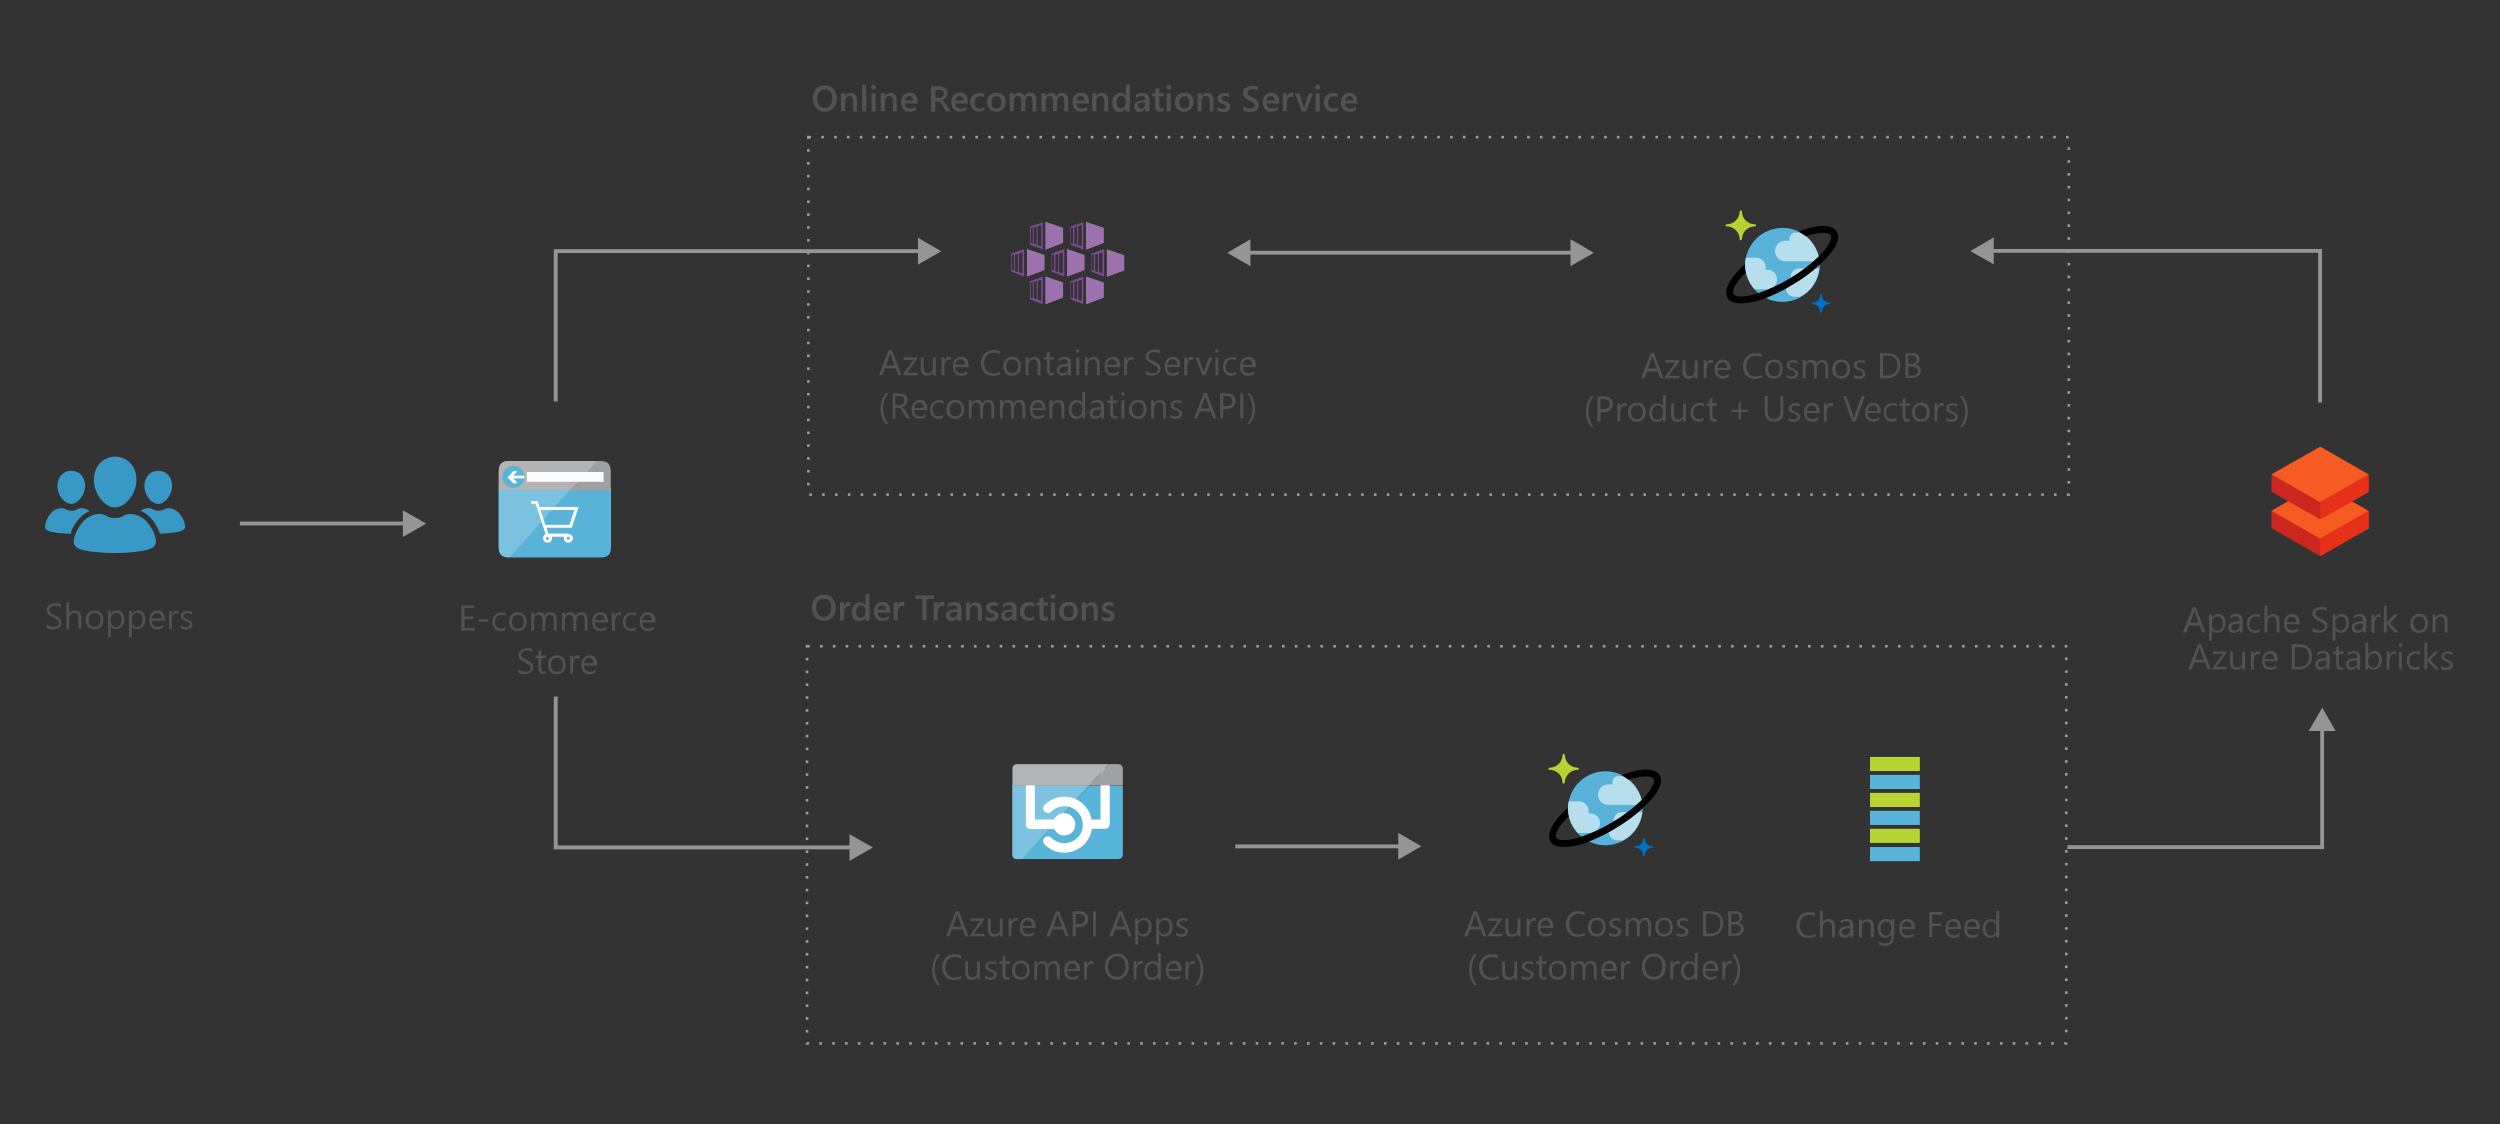<svg class="architecture-diagram" aria-labelledby="personalization-using-cosmos-db" fill="none" height="438" viewbox="0 0 974 438" width="974" xmlns="http://www.w3.org/2000/svg">
    <rect width="100%" height="100%" fill="#333333" stroke="none"/>
    <path d="M579.16 364.8h-1.3l-1-2.7h-4.2l-1 2.7h-1.3l3.8-9.8h1.2l3.8 9.8zm-2.7-3.8l-1.5-4.2c-.1-.1-.1-.4-.2-.7 0 .3-.1.5-.2.7l-1.5 4.2h3.4zM585.26 358.1l-4.1 5.7h4.1v1h-5.7v-.3l4.1-5.7h-3.8v-1h5.4v.3zM592.36 364.8h-1.1v-1.1c-.5.8-1.2 1.3-2.2 1.3-1.7 0-2.5-1-2.5-3v-4.2h1.1v4c0 1.5.6 2.2 1.7 2.2.5 0 1-.2 1.4-.6.4-.4.5-.9.5-1.6v-4h1.1v7zM598.36 358.9c-.2-.2-.5-.2-.8-.2-.5 0-.9.2-1.2.7-.3.5-.5 1.1-.5 1.8v3.6h-1.1v-7h1.1v1.4c.2-.5.4-.9.7-1.2.3-.3.7-.4 1.1-.4.3 0 .5 0 .7.1v1.2zM604.96 361.5h-4.9c0 .8.2 1.4.6 1.8.4.4 1 .6 1.7.6.8 0 1.5-.3 2.2-.8v1.1c-.6.4-1.4.7-2.4.7s-1.8-.3-2.3-1c-.6-.6-.8-1.5-.8-2.7 0-1.1.3-2 .9-2.7.6-.7 1.4-1 2.3-1 .9 0 1.6.3 2.1.9.5.6.8 1.4.8 2.5v.6h-.2zm-1.1-.9c0-.6-.2-1.2-.5-1.5-.3-.4-.7-.5-1.3-.5-.5 0-1 .2-1.3.6-.4.4-.6.9-.7 1.5h3.8v-.1zM617.36 364.4c-.7.4-1.6.6-2.7.6-1.4 0-2.5-.4-3.3-1.3-.8-.9-1.3-2.1-1.3-3.5 0-1.6.5-2.8 1.4-3.8.9-1 2.1-1.4 3.6-1.4.9 0 1.7.1 2.3.4v1.2c-.7-.4-1.5-.6-2.3-.6-1.1 0-2 .4-2.7 1.1-.7.7-1 1.8-1 3s.3 2.1 1 2.9c.7.8 1.5 1.1 2.6 1.1 1 0 1.8-.2 2.6-.7v1h-.2zM622.06 364.9c-1 0-1.9-.3-2.5-1-.6-.7-.9-1.5-.9-2.6 0-1.2.3-2.1 1-2.8.6-.7 1.5-1 2.6-1 1 0 1.9.3 2.4 1s.9 1.5.9 2.7c0 1.1-.3 2-.9 2.7-.7.7-1.5 1-2.6 1zm.1-6.4c-.7 0-1.3.2-1.7.7-.4.5-.6 1.2-.6 2s.2 1.5.6 2c.4.5 1 .7 1.7.7s1.3-.2 1.7-.7c.4-.5.6-1.1.6-2 0-.9-.2-1.6-.6-2-.4-.4-1-.7-1.7-.7zM626.96 364.5v-1.2c.6.5 1.3.7 2 .7 1 0 1.5-.3 1.5-1 0-.2 0-.3-.1-.5l-.3-.3c-.1-.1-.3-.2-.5-.3-.2-.1-.4-.2-.6-.2-.3-.1-.6-.2-.8-.4-.2-.2-.4-.3-.6-.4-.2-.2-.3-.3-.4-.5-.1-.2-.1-.4-.1-.7 0-.3.1-.6.2-.9.2-.3.4-.5.6-.6.3-.2.5-.3.9-.4.3-.1.7-.1 1-.1.6 0 1.1.1 1.6.3v1.1c-.5-.3-1.1-.5-1.8-.5-.2 0-.4 0-.6.1-.2 0-.3.1-.4.2l-.3.3c-.1.1-.1.3-.1.4 0 .2 0 .3.1.5s.2.2.3.3c.1.1.3.2.5.3l.6.3c.3.1.6.2.8.4.2.2.5.3.6.4.2.2.3.3.4.5.1.2.1.4.1.7 0 .3-.1.6-.2.9-.2.3-.4.5-.6.6-.3.2-.5.3-.9.4-.4.1-.7.1-1 .1-.8-.1-1.4-.2-1.9-.5zM643.26 364.8h-1.1v-4c0-.8-.1-1.3-.4-1.7-.2-.3-.6-.5-1.2-.5-.5 0-.9.2-1.2.7-.3.5-.5 1-.5 1.6v4h-1.1v-4.2c0-1.4-.5-2.1-1.6-2.1-.5 0-.9.2-1.2.6-.3.4-.5.9-.5 1.6v4h-1.1v-7h1.1v1.1c.5-.8 1.2-1.3 2.2-1.3.5 0 .9.1 1.3.4.4.3.6.6.7 1 .5-1 1.3-1.4 2.3-1.4 1.5 0 2.3.9 2.3 2.8v4.4zM648.26 364.9c-1 0-1.9-.3-2.5-1-.6-.7-.9-1.5-.9-2.6 0-1.2.3-2.1 1-2.8.6-.7 1.5-1 2.6-1 1 0 1.9.3 2.4 1s.9 1.5.9 2.7c0 1.1-.3 2-.9 2.7-.7.7-1.5 1-2.6 1zm.1-6.4c-.7 0-1.3.2-1.7.7-.4.5-.6 1.2-.6 2s.2 1.5.6 2c.4.5 1 .7 1.7.7s1.3-.2 1.7-.7c.4-.5.6-1.1.6-2 0-.9-.2-1.6-.6-2-.4-.4-1-.7-1.7-.7zM653.16 364.5v-1.2c.6.5 1.3.7 2 .7 1 0 1.5-.3 1.5-1 0-.2 0-.3-.1-.5l-.3-.3c-.1-.1-.3-.2-.5-.3-.2-.1-.4-.2-.6-.2-.3-.1-.6-.2-.8-.4-.2-.2-.4-.3-.6-.4-.2-.2-.3-.3-.4-.5-.1-.2-.1-.4-.1-.7 0-.3.1-.6.2-.9.2-.3.4-.5.6-.6.3-.2.5-.3.9-.4.3-.1.7-.1 1-.1.6 0 1.1.1 1.6.3v1.1c-.5-.3-1.1-.5-1.8-.5-.2 0-.4 0-.6.1-.2 0-.3.1-.4.2l-.3.3c-.1.1-.1.3-.1.4 0 .2 0 .3.1.5s.2.2.3.3c.1.1.3.2.5.3l.6.3c.3.1.6.2.8.4.2.2.5.3.6.4.2.2.3.3.4.5.1.2.1.4.1.7 0 .3-.1.6-.2.9-.2.3-.4.5-.6.6-.3.2-.5.3-.9.4-.4.1-.7.1-1 .1-.8-.1-1.4-.2-1.9-.5zM663.46 364.8V355h2.7c3.5 0 5.2 1.6 5.2 4.8 0 1.5-.5 2.7-1.4 3.6-1 .9-2.2 1.4-3.9 1.4h-2.6zm1.2-8.8v7.7h1.5c1.3 0 2.3-.3 3-1 .7-.7 1.1-1.7 1.1-2.9 0-2.5-1.3-3.8-4-3.8h-1.6zM673.36 364.8V355h2.8c.8 0 1.5.2 2 .6.5.4.7 1 .7 1.6 0 .6-.2 1-.5 1.4-.3.4-.7.7-1.2.9.7.1 1.2.3 1.6.7.4.4.6 1 .6 1.6 0 .8-.3 1.5-.9 2-.6.5-1.4.8-2.3.8h-2.8v.2zm1.1-8.8v3.2h1.2c.6 0 1.1-.2 1.5-.5.4-.3.5-.7.5-1.3 0-1-.6-1.4-1.9-1.4h-1.3zm0 4.2v3.5h1.6c.7 0 1.2-.2 1.6-.5.4-.3.6-.8.6-1.3 0-1.2-.8-1.7-2.4-1.7h-1.4zM575.46 383.8h-1c-1.4-1.6-2.1-3.6-2.1-6s.7-4.4 2.1-6.1h1c-1.4 1.7-2.1 3.7-2.1 6.1-.1 2.3.7 4.3 2.1 6zM583.56 381.2c-.7.4-1.6.6-2.7.6-1.4 0-2.5-.4-3.3-1.3-.8-.9-1.3-2.1-1.3-3.5 0-1.6.5-2.8 1.4-3.8.9-1 2.1-1.4 3.6-1.4.9 0 1.7.1 2.3.4v1.2c-.7-.4-1.5-.6-2.3-.6-1.1 0-2 .4-2.7 1.1-.7.7-1 1.8-1 3s.3 2.1 1 2.9c.7.7 1.5 1.1 2.6 1.1 1 0 1.8-.2 2.6-.7v1h-.2zM591.06 381.6h-1.1v-1.1c-.5.8-1.2 1.3-2.2 1.3-1.7 0-2.5-1-2.5-3v-4.2h1.1v4c0 1.5.6 2.2 1.7 2.2.5 0 1-.2 1.4-.6.4-.4.5-.9.5-1.6v-4h1.1v7zM592.86 381.3v-1.2c.6.5 1.3.7 2 .7 1 0 1.5-.3 1.5-1 0-.2 0-.3-.1-.5l-.3-.3c-.1-.1-.3-.2-.5-.3-.2-.1-.4-.2-.6-.2-.3-.1-.6-.2-.8-.4-.2-.1-.4-.3-.6-.4-.2-.2-.3-.3-.4-.5-.1-.2-.1-.4-.1-.7 0-.3.1-.6.2-.9.2-.3.4-.5.6-.6.3-.2.5-.3.9-.4.3-.1.7-.1 1-.1.6 0 1.1.1 1.6.3v1.1c-.5-.3-1.1-.5-1.8-.5-.2 0-.4 0-.6.1-.2 0-.3.1-.4.2l-.3.3c-.1.1-.1.3-.1.4 0 .2 0 .3.1.5s.2.2.3.3c.1.1.3.2.5.3l.6.3c.3.1.6.2.8.4.2.1.5.3.6.4.2.2.3.3.4.5.1.2.1.4.1.7 0 .3-.1.6-.2.9-.2.3-.4.5-.6.6-.3.2-.5.3-.9.4-.4.1-.7.1-1 .1-.7-.1-1.3-.2-1.9-.5zM602.46 381.5c-.3.1-.6.2-1 .2-1.2 0-1.8-.7-1.8-2.1v-4.1h-1.2v-1h1.2v-1.7l1.1-.4v2.1h1.8v1h-1.8v3.9c0 .5.1.8.2 1 .2.2.4.3.8.3.3 0 .5-.1.7-.2v1zM606.86 381.7c-1 0-1.9-.3-2.5-1-.6-.7-.9-1.5-.9-2.6 0-1.2.3-2.1 1-2.8.6-.7 1.5-1 2.6-1 1 0 1.9.3 2.4 1s.9 1.5.9 2.7c0 1.1-.3 2-.9 2.7-.6.7-1.6 1-2.6 1zm0-6.4c-.7 0-1.3.2-1.7.7-.4.5-.6 1.2-.6 2s.2 1.5.6 2c.4.5 1 .7 1.7.7s1.3-.2 1.7-.7c.4-.5.6-1.1.6-2 0-.9-.2-1.5-.6-2-.4-.4-.9-.7-1.7-.7zM622.06 381.6h-1.1v-4c0-.8-.1-1.3-.4-1.7-.2-.3-.6-.5-1.2-.5-.5 0-.9.2-1.2.7-.3.5-.5 1-.5 1.6v4h-1.1v-4.2c0-1.4-.5-2.1-1.6-2.1-.5 0-.9.2-1.2.6-.3.4-.5.9-.5 1.6v4h-1.1v-7h1.1v1.1c.5-.8 1.2-1.3 2.2-1.3.5 0 .9.1 1.3.4.4.3.6.6.7 1 .5-1 1.3-1.4 2.3-1.4 1.5 0 2.3 1 2.3 2.9v4.3zM629.76 378.3h-4.9c0 .8.2 1.4.6 1.8.4.4 1 .6 1.7.6.8 0 1.5-.3 2.2-.8v1.1c-.6.4-1.4.7-2.4.7s-1.8-.3-2.3-1c-.6-.6-.8-1.5-.8-2.7 0-1.1.3-2 .9-2.7.6-.7 1.4-1 2.3-1 .9 0 1.6.3 2.1.9.5.6.8 1.4.8 2.5v.6h-.2zm-1.1-.9c0-.6-.2-1.2-.5-1.5-.3-.4-.7-.5-1.3-.5-.5 0-1 .2-1.3.6-.4.4-.6.9-.7 1.5h3.8v-.1zM635.16 375.7c-.2-.2-.5-.2-.8-.2-.5 0-.9.2-1.2.7-.3.5-.5 1.1-.5 1.8v3.6h-1.1v-7h1.1v1.4c.2-.5.4-.9.7-1.2.3-.3.7-.4 1.1-.4.3 0 .5 0 .7.1v1.2zM644.26 381.7c-1.4 0-2.5-.5-3.3-1.4-.8-.9-1.3-2.1-1.3-3.6 0-1.6.4-2.8 1.3-3.8.9-.9 2-1.4 3.5-1.4 1.4 0 2.4.5 3.3 1.4.8.9 1.2 2.1 1.2 3.6 0 1.6-.4 2.9-1.3 3.8-.9.9-2 1.4-3.4 1.4zm.1-9.1c-1 0-1.9.4-2.5 1.1-.6.7-1 1.7-1 2.9s.3 2.2.9 2.9c.6.7 1.4 1.1 2.5 1.1s1.9-.4 2.5-1.1c.6-.7.9-1.7.9-2.9 0-1.3-.3-2.3-.9-3-.5-.6-1.3-1-2.4-1zM654.36 375.7c-.2-.2-.5-.2-.8-.2-.5 0-.9.2-1.2.7-.3.5-.5 1.1-.5 1.8v3.6h-1.1v-7h1.1v1.4c.2-.5.4-.9.7-1.2.3-.3.7-.4 1.1-.4.3 0 .5 0 .7.1v1.2zM661.36 381.6h-1.1v-1.2c-.5.9-1.3 1.4-2.4 1.4-.9 0-1.6-.3-2.1-.9-.5-.6-.8-1.5-.8-2.6 0-1.2.3-2.1.9-2.8.6-.7 1.4-1 2.3-1 1 0 1.7.4 2.1 1.1v-4.3h1.1v10.3zm-1.1-3.2v-1c0-.6-.2-1-.6-1.4-.4-.4-.8-.6-1.4-.6-.7 0-1.2.3-1.6.8-.4.5-.6 1.2-.6 2.1 0 .8.2 1.4.6 1.9.4.5.9.7 1.5.7s1.1-.2 1.5-.7c.4-.5.6-1.1.6-1.8zM669.26 378.3h-4.9c0 .8.2 1.4.6 1.8.4.4 1 .6 1.7.6.8 0 1.5-.3 2.2-.8v1.1c-.6.4-1.4.7-2.4.7s-1.8-.3-2.3-1c-.6-.6-.8-1.5-.8-2.7 0-1.1.3-2 .9-2.7.6-.7 1.4-1 2.3-1 .9 0 1.6.3 2.1.9.5.6.8 1.4.8 2.5v.6h-.2zm-1.1-.9c0-.6-.2-1.2-.5-1.5-.3-.4-.7-.5-1.3-.5-.5 0-1 .2-1.3.6-.4.4-.6.9-.7 1.5h3.8v-.1zM674.66 375.7c-.2-.2-.5-.2-.8-.2-.5 0-.9.2-1.2.7-.3.5-.5 1.1-.5 1.8v3.6h-1.1v-7h1.1v1.4c.2-.5.4-.9.7-1.2.3-.3.7-.4 1.1-.4.3 0 .5 0 .7.1v1.2zM675.86 383.8h-1c1.4-1.7 2.1-3.7 2.1-6s-.7-4.3-2.1-6.1h1c1.4 1.7 2.1 3.7 2.1 6.1 0 2.4-.7 4.4-2.1 6zM377.36 364.8h-1.3l-1-2.7h-4.2l-1 2.7h-1.3l3.8-9.8h1.2l3.8 9.8zm-2.7-3.8l-1.5-4.2c0-.1-.1-.4-.2-.7 0 .3-.1.5-.2.7l-1.5 4.2h3.4zM383.56 358.1l-4.1 5.7h4.1v1h-5.7v-.3l4.1-5.7h-3.8v-1h5.4v.3zM390.66 364.8h-1.1v-1.1c-.5.8-1.2 1.3-2.2 1.3-1.7 0-2.5-1-2.5-3v-4.2h1.1v4c0 1.5.6 2.2 1.7 2.2.5 0 1-.2 1.4-.6.4-.4.5-.9.5-1.6v-4h1.1v7zM396.56 358.9c-.2-.2-.5-.2-.8-.2-.5 0-.9.2-1.2.7-.3.5-.5 1.1-.5 1.8v3.6h-1.1v-7h1.1v1.4c.2-.5.4-.9.7-1.2.3-.3.7-.4 1.1-.4.3 0 .5 0 .7.1v1.2zM403.26 361.5h-4.9c0 .8.2 1.4.6 1.8.4.4 1 .6 1.7.6.8 0 1.5-.3 2.2-.8v1.1c-.6.4-1.4.7-2.4.7s-1.8-.3-2.3-1c-.6-.6-.8-1.5-.8-2.7 0-1.1.3-2 .9-2.7.6-.7 1.4-1 2.3-1 .9 0 1.6.3 2.1.9.5.6.8 1.4.8 2.5v.6h-.2zm-1.2-.9c0-.6-.2-1.2-.5-1.5-.3-.4-.7-.5-1.3-.5-.5 0-1 .2-1.3.6-.4.4-.6.9-.7 1.5h3.8v-.1zM416.46 364.8h-1.3l-1-2.7h-4.2l-1 2.7h-1.3l3.8-9.8h1.2l3.8 9.8zm-2.7-3.8l-1.5-4.2c0-.1-.1-.4-.2-.7 0 .3-.1.5-.2.7l-1.5 4.2h3.4zM419.06 361.1v3.7h-1.1V355h2.7c1 0 1.9.3 2.4.8.6.5.9 1.2.9 2.2 0 1-.3 1.7-1 2.3-.6.6-1.5.9-2.6.9h-1.3v-.1zm0-5.1v4h1.2c.8 0 1.4-.2 1.8-.5.4-.4.6-.9.6-1.5 0-1.3-.8-1.9-2.3-1.9h-1.3v-.1zM426.96 364.8h-1.1V355h1.1v9.8zM440.96 364.8h-1.3l-1-2.7h-4.2l-1 2.7h-1.3l3.8-9.8h1.2l3.8 9.8zm-2.7-3.8l-1.5-4.2c0-.1-.1-.4-.2-.7 0 .3-.1.5-.2.7l-1.5 4.2h3.4zM443.36 363.8v4.2h-1.1v-10.2h1.1v1.2c.6-.9 1.4-1.4 2.4-1.4.9 0 1.6.3 2.1.9.5.6.8 1.5.8 2.5 0 1.2-.3 2.1-.9 2.8-.6.7-1.3 1.1-2.3 1.1-.9 0-1.6-.4-2.1-1.1zm0-2.9v1c0 .6.2 1.1.6 1.5.4.4.9.6 1.4.6.7 0 1.2-.3 1.6-.8.4-.5.6-1.2.6-2.2 0-.8-.2-1.4-.5-1.8-.4-.4-.8-.7-1.5-.7s-1.2.2-1.6.7c-.4.5-.6 1-.6 1.7zM451.56 363.8v4.2h-1.1v-10.2h1.1v1.2c.6-.9 1.4-1.4 2.4-1.4.9 0 1.6.3 2.1.9.5.6.8 1.5.8 2.5 0 1.2-.3 2.1-.9 2.8-.6.7-1.3 1.1-2.3 1.1-.9 0-1.6-.4-2.1-1.1zm0-2.9v1c0 .6.2 1.1.6 1.5.4.4.9.6 1.4.6.7 0 1.2-.3 1.6-.8.4-.5.6-1.2.6-2.2 0-.8-.2-1.4-.5-1.8-.4-.4-.8-.7-1.5-.7s-1.2.2-1.6.7c-.4.5-.6 1-.6 1.7zM458.26 364.5v-1.2c.6.5 1.3.7 2 .7 1 0 1.5-.3 1.5-1 0-.2 0-.3-.1-.5l-.3-.3c-.1-.1-.3-.2-.5-.3-.2-.1-.4-.2-.6-.2-.3-.1-.6-.2-.8-.4-.2-.1-.4-.3-.6-.4-.2-.2-.3-.3-.4-.5-.1-.2-.1-.4-.1-.7 0-.3.1-.6.2-.9.2-.3.4-.5.6-.6.3-.2.5-.3.9-.4.3-.1.7-.1 1-.1.6 0 1.1.1 1.6.3v1.1c-.5-.3-1.1-.5-1.8-.5-.2 0-.4 0-.6.1-.2 0-.3.1-.4.2l-.3.3c-.1.1-.1.3-.1.4 0 .2 0 .3.1.5l.3.3c.1.1.3.2.5.3l.6.3c.3.1.6.2.8.4.2.2.5.3.6.4.2.2.3.3.4.5.1.2.1.4.1.7 0 .3-.1.6-.2.9-.2.3-.4.5-.6.6-.3.2-.5.3-.9.4-.3.1-.7.1-1 .1-.8-.1-1.4-.2-1.9-.5zM366.26 383.8h-1c-1.4-1.6-2.1-3.6-2.1-6s.7-4.4 2.1-6.1h1c-1.4 1.7-2.1 3.7-2.1 6.1 0 2.3.7 4.3 2.1 6zM374.36 381.2c-.7.4-1.6.6-2.7.6-1.4 0-2.5-.4-3.3-1.3-.8-.9-1.3-2.1-1.3-3.5 0-1.6.5-2.8 1.4-3.8.9-1 2.1-1.4 3.6-1.4.9 0 1.7.1 2.3.4v1.2c-.7-.4-1.5-.6-2.3-.6-1.1 0-2 .4-2.7 1.1-.7.8-1 1.8-1 3s.3 2.1 1 2.9c.7.7 1.5 1.1 2.6 1.1 1 0 1.8-.2 2.6-.7v1h-.2zM381.86 381.6h-1.1v-1.1c-.5.8-1.2 1.3-2.2 1.3-1.7 0-2.5-1-2.5-3v-4.2h1.1v4c0 1.5.6 2.2 1.7 2.2.5 0 1-.2 1.3-.6.4-.4.5-.9.5-1.6v-4h1.1v7h.1zM383.76 381.3v-1.2c.6.5 1.3.7 2 .7 1 0 1.5-.3 1.5-1 0-.2 0-.3-.1-.5l-.3-.3c-.1-.1-.3-.2-.5-.3-.2-.1-.4-.2-.6-.2-.3-.1-.6-.2-.8-.4-.2-.1-.4-.3-.6-.4-.2-.2-.3-.3-.4-.5-.1-.2-.1-.4-.1-.7 0-.3.1-.6.2-.9.2-.3.4-.5.6-.6.2-.2.5-.3.9-.4.3-.1.7-.1 1-.1.6 0 1.1.1 1.6.3v1.1c-.5-.3-1.1-.5-1.8-.5-.2 0-.4 0-.6.1-.2 0-.3.1-.4.2l-.3.3c-.1.1-.1.3-.1.4 0 .2 0 .3.1.5l.3.3c.1.1.3.2.5.3l.6.3c.3.1.6.2.8.4.2.1.5.3.6.4.2.2.3.3.4.5.1.2.1.4.1.7 0 .3-.1.6-.2.9-.2.3-.4.5-.6.6-.3.2-.5.3-.9.4-.3.1-.7.1-1 .1-.8-.1-1.4-.2-1.9-.5zM393.36 381.5c-.3.1-.6.2-1 .2-1.2 0-1.8-.7-1.8-2.1v-4.1h-1.2v-1h1.2v-1.7l1.1-.4v2.1h1.8v1h-1.8v3.9c0 .5.1.8.2 1 .2.2.4.3.8.3.3 0 .5-.1.7-.2v1zM397.66 381.7c-1 0-1.9-.3-2.5-1-.6-.7-.9-1.5-.9-2.6 0-1.2.3-2.1 1-2.8.6-.7 1.5-1 2.6-1 1 0 1.9.3 2.4 1 .6.6.9 1.5.9 2.7 0 1.1-.3 2-.9 2.7-.7.7-1.6 1-2.6 1zm.1-6.4c-.7 0-1.3.2-1.7.7-.4.5-.6 1.2-.6 2s.2 1.5.6 2c.4.5 1 .7 1.7.7s1.3-.2 1.7-.7c.4-.5.6-1.1.6-2 0-.9-.2-1.5-.6-2-.4-.4-1-.7-1.7-.7zM412.86 381.6h-1.1v-4c0-.8-.1-1.3-.4-1.7-.2-.3-.6-.5-1.2-.5-.5 0-.9.2-1.2.7-.3.5-.5 1-.5 1.6v4h-1.1v-4.2c0-1.4-.5-2.1-1.6-2.1-.5 0-.9.2-1.2.6-.3.4-.5.9-.5 1.6v4h-1.1v-7h1.1v1.1c.5-.8 1.2-1.3 2.2-1.3.5 0 .9.1 1.3.4.4.3.6.6.7 1 .5-1 1.3-1.4 2.3-1.4 1.5 0 2.3 1 2.3 2.9v4.3zM420.56 378.3h-4.9c0 .8.2 1.4.6 1.8.4.4 1 .6 1.7.6.8 0 1.5-.3 2.2-.8v1.1c-.6.4-1.4.7-2.4.7s-1.8-.3-2.3-1c-.6-.6-.8-1.5-.8-2.7 0-1.1.3-2 .9-2.7.6-.7 1.4-1 2.3-1 .9 0 1.6.3 2.1.9.5.6.8 1.4.8 2.5v.6h-.2zm-1.1-.9c0-.6-.2-1.2-.5-1.5-.3-.4-.7-.5-1.3-.5-.5 0-1 .2-1.3.6-.4.4-.6.9-.7 1.5h3.8v-.1zM425.96 375.7c-.2-.2-.5-.2-.8-.2-.5 0-.9.2-1.2.7-.3.5-.5 1.1-.5 1.8v3.6h-1.1v-7h1.1v1.4c.2-.5.4-.9.7-1.2.3-.3.7-.4 1.1-.4.3 0 .5 0 .7.1v1.2zM435.06 381.7c-1.4 0-2.5-.5-3.3-1.4-.8-.9-1.3-2.1-1.3-3.6 0-1.6.4-2.8 1.3-3.8.9-.9 2-1.4 3.5-1.4 1.4 0 2.4.5 3.3 1.4.8.9 1.2 2.1 1.2 3.6 0 1.6-.4 2.9-1.3 3.8-.9.9-1.9 1.4-3.4 1.4zm.1-9.1c-1 0-1.9.4-2.5 1.1-.6.7-1 1.7-1 2.9s.3 2.2.9 2.9c.6.7 1.4 1.1 2.5 1.1s1.9-.4 2.5-1.1c.6-.7.9-1.7.9-2.9 0-1.3-.3-2.3-.9-3-.5-.6-1.3-1-2.4-1zM445.26 375.7c-.2-.2-.5-.2-.8-.2-.5 0-.9.2-1.2.7-.3.5-.5 1.1-.5 1.8v3.6h-1.1v-7h1.1v1.4c.2-.5.4-.9.7-1.2.3-.3.7-.4 1.1-.4.3 0 .5 0 .7.1v1.2zM452.26 381.6h-1.1v-1.2c-.5.9-1.3 1.4-2.4 1.4-.9 0-1.6-.3-2.1-.9-.5-.6-.8-1.5-.8-2.6 0-1.2.3-2.1.9-2.8.6-.7 1.4-1 2.3-1 1 0 1.7.4 2.1 1.1v-4.3h1.1v10.3zm-1.2-3.2v-1c0-.6-.2-1-.6-1.4-.4-.4-.8-.6-1.4-.6-.7 0-1.2.3-1.6.8-.4.5-.6 1.2-.6 2.1 0 .8.2 1.4.6 1.9.4.5.9.7 1.5.7s1.1-.2 1.5-.7c.4-.5.6-1.1.6-1.8zM460.16 378.3h-4.9c0 .8.2 1.4.6 1.8.4.4 1 .6 1.7.6.8 0 1.5-.3 2.2-.8v1.1c-.6.4-1.4.7-2.4.7s-1.8-.3-2.3-1c-.6-.6-.8-1.5-.8-2.7 0-1.1.3-2 .9-2.7.6-.7 1.4-1 2.3-1 .9 0 1.6.3 2.1.9.5.6.8 1.4.8 2.5v.6h-.2zm-1.2-.9c0-.6-.2-1.2-.5-1.5-.3-.4-.7-.5-1.3-.5-.5 0-1 .2-1.3.6-.4.4-.6.9-.7 1.5h3.8v-.1zM465.46 375.7c-.2-.2-.5-.2-.8-.2-.5 0-.9.2-1.2.7-.3.5-.5 1.1-.5 1.8v3.6h-1.1v-7h1.1v1.4c.2-.5.4-.9.7-1.2.3-.3.7-.4 1.1-.4.3 0 .5 0 .7.1v1.2zM466.66 383.8h-1c1.4-1.7 2.1-3.7 2.1-6s-.7-4.3-2.1-6.1h1c1.4 1.7 2.1 3.7 2.1 6.1.1 2.4-.6 4.4-2.1 6zM184.96 245.7h-5.2v-9.8h5v1h-3.8v3.3h3.5v1h-3.5v3.4h4v1.1zM190.26 242.2h-3.7v-.9h3.7v.9zM197.06 245.4c-.5.3-1.2.5-1.9.5-1 0-1.8-.3-2.4-1-.6-.6-.9-1.5-.9-2.5 0-1.2.3-2.1 1-2.8.7-.7 1.5-1 2.6-1 .6 0 1.2.1 1.6.3v1.1c-.5-.4-1.1-.5-1.7-.5-.7 0-1.3.3-1.8.8s-.7 1.2-.7 2 .2 1.5.6 1.9c.4.4 1 .7 1.7.7.6 0 1.2-.2 1.7-.6v1.1h.2zM201.66 245.9c-1 0-1.9-.3-2.5-1-.6-.7-.9-1.5-.9-2.6 0-1.2.3-2.1 1-2.8.7-.7 1.5-1 2.6-1 1 0 1.9.3 2.4 1s.9 1.5.9 2.7c0 1.1-.3 2-.9 2.7-.7.6-1.6 1-2.6 1zm.1-6.4c-.7 0-1.3.2-1.7.7-.4.5-.6 1.2-.6 2s.2 1.5.6 2c.4.5 1 .7 1.7.7s1.3-.2 1.7-.7c.4-.5.6-1.1.6-2 0-.9-.2-1.5-.6-2-.4-.5-1-.7-1.7-.7zM216.86 245.7h-1.1v-4c0-.8-.1-1.3-.4-1.7-.3-.4-.6-.5-1.2-.5-.5 0-.9.2-1.2.7-.3.5-.5 1-.5 1.6v4h-1.1v-4.2c0-1.4-.5-2.1-1.6-2.1-.5 0-.9.2-1.2.6-.3.4-.5.9-.5 1.6v4h-1.1v-7h1.1v1.1c.5-.8 1.2-1.3 2.2-1.3.5 0 .9.1 1.3.4.4.3.6.6.7 1 .5-1 1.3-1.4 2.3-1.4 1.5 0 2.3 1 2.3 2.9v4.3zM228.96 245.7h-1.1v-4c0-.8-.1-1.3-.4-1.7-.3-.4-.6-.5-1.2-.5-.5 0-.9.2-1.2.7-.3.5-.5 1-.5 1.6v4h-1.2v-4.2c0-1.4-.5-2.1-1.6-2.1-.5 0-.9.2-1.2.6-.3.4-.5.9-.5 1.6v4h-1.1v-7h1.1v1.1c.5-.8 1.2-1.3 2.2-1.3.5 0 .9.1 1.3.4.4.3.6.6.7 1 .5-1 1.3-1.4 2.3-1.4 1.5 0 2.3 1 2.3 2.9v4.3h.1zM236.66 242.5h-4.9c0 .8.2 1.4.6 1.8.4.4 1 .6 1.7.6.8 0 1.5-.3 2.2-.8v1.1c-.6.4-1.4.7-2.4.7s-1.8-.3-2.3-1c-.6-.6-.8-1.5-.8-2.7 0-1.1.3-2 .9-2.7.6-.7 1.4-1 2.3-1 .9 0 1.6.3 2.1.9.5.6.8 1.4.8 2.5v.6h-.2zm-1.1-1c0-.6-.2-1.2-.5-1.5-.3-.3-.7-.5-1.3-.5-.5 0-1 .2-1.3.6-.3.4-.6.9-.7 1.5h3.8v-.1zM242.06 239.8c-.2-.2-.5-.2-.8-.2-.5 0-.9.2-1.2.7-.3.5-.5 1.1-.5 1.8v3.6h-1.2v-7h1.1v1.4c.2-.5.4-.9.7-1.2.3-.3.7-.4 1.1-.4.3 0 .5 0 .7.1v1.2h.1zM247.86 245.4c-.5.3-1.2.5-1.9.5-1 0-1.8-.3-2.4-1-.6-.6-.9-1.5-.9-2.5 0-1.2.3-2.1 1-2.8.7-.7 1.5-1 2.6-1 .6 0 1.2.1 1.6.3v1.1c-.5-.4-1.1-.5-1.7-.5-.7 0-1.3.3-1.8.8s-.7 1.2-.7 2 .2 1.5.6 1.9c.4.4 1 .7 1.7.7.6 0 1.2-.2 1.7-.6v1.1h.2zM255.16 242.5h-4.9c0 .8.2 1.4.6 1.8.4.4 1 .6 1.7.6.8 0 1.5-.3 2.2-.8v1.1c-.6.4-1.4.7-2.4.7s-1.8-.3-2.3-1c-.6-.6-.8-1.5-.8-2.7 0-1.1.3-2 .9-2.7.6-.7 1.4-1 2.3-1 .9 0 1.6.3 2.1.9.5.6.8 1.4.8 2.5v.6h-.2zm-1.2-1c0-.6-.2-1.2-.5-1.5-.3-.3-.7-.5-1.3-.5-.5 0-1 .2-1.3.6-.3.4-.6.9-.7 1.5h3.8v-.1zM201.96 262.1v-1.4c.2.1.3.3.6.4.3.1.4.2.7.3.2.1.5.1.7.2.2.1.5.1.7.1.7 0 1.2-.1 1.6-.4.3-.3.5-.6.5-1.1 0-.3-.1-.5-.2-.7-.1-.2-.3-.4-.5-.5-.2-.2-.4-.3-.7-.5-.3-.1-.6-.3-.9-.5-.3-.2-.7-.3-1-.5-.3-.2-.6-.4-.8-.6-.2-.2-.4-.5-.5-.7-.1-.3-.2-.6-.2-1s.1-.8.3-1.2c.2-.3.5-.6.8-.8.3-.2.7-.4 1.1-.5.4-.1.8-.2 1.2-.2 1 0 1.7.1 2.1.3v1.3c-.6-.4-1.3-.6-2.2-.6-.3 0-.5 0-.8.1-.3.1-.5.1-.7.3-.2.2-.4.3-.5.5-.1.2-.2.4-.2.7 0 .3 0 .5.1.6.1.1.2.3.4.5s.4.3.7.4c.3.1.6.3.9.5.4.2.7.4 1 .5.3.1.6.4.8.6.2.2.4.5.6.8.2.3.2.6.2 1 0 .5-.1.9-.3 1.2-.2.3-.4.6-.8.8-.4.2-.7.4-1.1.5-.4.1-.9.1-1.3.1h-.6c-.2 0-.5-.1-.7-.1-.2 0-.5-.1-.7-.2 0 0-.2-.1-.3-.2zM212.56 262.4c-.3.1-.6.2-1 .2-1.2 0-1.8-.7-1.8-2.1v-4.1h-1.2v-1h1.2v-1.7l1.1-.4v2.1h1.8v1h-1.8v3.9c0 .5.1.8.2 1 .1.2.4.3.8.3.3 0 .5-.1.7-.2v1zM216.86 262.7c-1 0-1.9-.3-2.5-1-.6-.7-.9-1.5-.9-2.6 0-1.2.3-2.1 1-2.8.7-.7 1.5-1 2.6-1 1 0 1.9.3 2.4 1s.9 1.5.9 2.7c0 1.1-.3 2-.9 2.7-.7.6-1.6 1-2.6 1zm.1-6.4c-.7 0-1.3.2-1.7.7-.4.5-.6 1.2-.6 2s.2 1.5.6 2c.4.5 1 .7 1.7.7s1.3-.2 1.7-.7c.4-.5.6-1.1.6-2 0-.9-.2-1.5-.6-2-.4-.5-1-.7-1.7-.7zM225.76 256.6c-.2-.2-.5-.2-.8-.2-.5 0-.9.2-1.2.7-.3.5-.5 1.1-.5 1.8v3.6h-1.1v-7h1.1v1.4c.2-.5.4-.9.7-1.2.3-.3.7-.4 1.1-.4.3 0 .5 0 .7.1v1.2zM232.46 259.3h-4.9c0 .8.2 1.4.6 1.8.4.4 1 .6 1.7.6.8 0 1.5-.3 2.2-.8v1.1c-.6.4-1.4.7-2.4.7s-1.8-.3-2.3-1c-.6-.6-.8-1.5-.8-2.7 0-1.1.3-2 .9-2.7.6-.7 1.4-1 2.3-1 .9 0 1.6.3 2.1.9.5.6.8 1.4.8 2.5v.6h-.2zm-1.2-1c0-.6-.2-1.2-.5-1.5-.3-.3-.7-.5-1.3-.5-.5 0-1 .2-1.3.6-.3.4-.6.9-.7 1.5h3.8v-.1zM18.16 244.6v-1.4c.2.1.3.3.6.4.3.1.4.2.7.3.2.1.5.1.7.2.2.1.5.1.7.1.7 0 1.2-.1 1.6-.4.3-.3.5-.6.5-1.1 0-.3-.1-.5-.2-.7-.1-.2-.3-.4-.5-.5-.2-.1-.4-.3-.7-.5-.3-.2-.6-.3-.9-.5-.3-.2-.7-.3-1-.5-.3-.2-.6-.4-.8-.6-.2-.2-.4-.5-.5-.7-.1-.2-.2-.6-.2-1s.1-.8.3-1.2c.2-.4.5-.6.8-.8.3-.2.7-.4 1.1-.5.4-.1.8-.2 1.2-.2 1 0 1.7.1 2.1.3v1.3c-.6-.4-1.3-.6-2.2-.6-.3 0-.5 0-.8.1-.3.1-.5.1-.7.3-.2.1-.4.3-.5.5-.1.2-.2.4-.2.7 0 .3 0 .5.1.7.1.2.2.3.4.5s.4.3.7.4c.3.1.6.3.9.5.4.2.7.4 1 .5.3.1.6.4.8.6.2.2.4.5.6.8.1.3.2.6.2 1 0 .5-.1.9-.3 1.2-.2.3-.4.6-.8.8-.3.2-.7.4-1.1.5-.4.1-.9.1-1.3.1h-.6c-.3 0-.3-.1-.5-.2-.2 0-.5-.1-.7-.2-.2-.1-.4-.1-.5-.2zM31.66 245h-1.1v-4c0-1.5-.5-2.2-1.6-2.2-.5 0-1 .2-1.4.6-.4.4-.6 1-.6 1.6v4h-1.1v-10.4h1.1v4.5c.5-.9 1.3-1.3 2.3-1.3 1.6 0 2.4 1 2.4 2.9v4.3zM36.76 245.2c-1 0-1.9-.3-2.5-1-.6-.7-.9-1.5-.9-2.6 0-1.2.3-2.1 1-2.8.6-.7 1.5-1 2.6-1 1 0 1.9.3 2.4 1 .6.6.9 1.5.9 2.7 0 1.1-.3 2-.9 2.7-.7.7-1.6 1-2.6 1zm.1-6.4c-.7 0-1.3.2-1.7.7-.4.5-.6 1.2-.6 2s.2 1.5.6 2c.4.5 1 .7 1.7.7s1.3-.2 1.7-.7c.4-.5.6-1.1.6-2 0-.9-.2-1.5-.6-2-.5-.5-1-.7-1.7-.7zM43.16 244v4.2h-1.1V238h1.1v1.2c.6-.9 1.4-1.4 2.4-1.4.9 0 1.6.3 2.1.9.5.6.8 1.5.8 2.5 0 1.2-.3 2.1-.9 2.8-.6.7-1.3 1.1-2.3 1.1-.9.1-1.6-.3-2.1-1.1zm0-2.8v1c0 .6.2 1.1.6 1.5.4.4.9.6 1.4.6.7 0 1.2-.3 1.6-.8.4-.5.6-1.2.6-2.2 0-.8-.2-1.4-.5-1.8-.4-.4-.8-.7-1.5-.7s-1.2.2-1.6.7c-.4.4-.6 1-.6 1.7zM51.36 244v4.2h-1.1V238h1.1v1.2c.6-.9 1.4-1.4 2.4-1.4.9 0 1.6.3 2.1.9.5.6.8 1.5.8 2.5 0 1.2-.3 2.1-.9 2.8-.6.7-1.3 1.1-2.3 1.1-.9.1-1.6-.3-2.1-1.1zm0-2.8v1c0 .6.2 1.1.6 1.5.4.4.9.6 1.4.6.7 0 1.2-.3 1.6-.8.4-.5.6-1.2.6-2.2 0-.8-.2-1.4-.5-1.8-.4-.4-.8-.7-1.5-.7s-1.2.2-1.6.7c-.4.4-.6 1-.6 1.7zM64.06 241.8h-4.9c0 .8.2 1.4.6 1.8.4.4 1 .6 1.7.6.8 0 1.5-.3 2.2-.8v1.1c-.6.4-1.4.7-2.4.7s-1.8-.3-2.3-1c-.6-.6-.8-1.5-.8-2.7 0-1.1.3-2 .9-2.7.6-.7 1.4-1 2.3-1 .9 0 1.6.3 2.1.9.5.6.8 1.4.8 2.5v.6h-.2zm-1.1-.9c0-.6-.2-1.2-.5-1.5-.3-.4-.7-.5-1.3-.5-.5 0-1 .2-1.3.6-.4.4-.6.9-.7 1.5h3.8v-.1zM69.46 239.2c-.2-.2-.5-.2-.8-.2-.5 0-.9.2-1.2.7-.3.5-.5 1.1-.5 1.8v3.6h-1.1v-7h1.1v1.4c.2-.5.4-.9.7-1.2.3-.3.7-.4 1.1-.4.3 0 .5 0 .7.1v1.2zM70.36 244.8v-1.2c.6.5 1.3.7 2 .7 1 0 1.5-.3 1.5-1 0-.2 0-.3-.1-.5l-.3-.3c-.1-.1-.3-.2-.5-.3-.2-.1-.4-.2-.6-.2-.3-.1-.6-.2-.8-.4-.2-.1-.4-.3-.6-.4-.2-.2-.3-.3-.4-.5-.1-.2-.1-.4-.1-.7 0-.3.1-.6.2-.9.2-.3.4-.5.6-.6.3-.2.5-.3.9-.4.3-.1.7-.1 1-.1.6 0 1.1.1 1.6.3v1.1c-.5-.3-1.1-.5-1.8-.5-.2 0-.4 0-.6.1-.2 0-.3.1-.4.2l-.3.3c-.1.1-.1.3-.1.4 0 .2 0 .3.1.5l.3.3c.1.1.3.2.5.3l.6.3c.3.1.6.2.8.4.2.1.5.3.6.4.2.2.3.3.4.5.1.2.1.4.1.7 0 .3-.1.6-.2.9-.2.3-.4.5-.6.6-.3.2-.5.3-.9.4-.3.1-.7.1-1 .1-.8-.1-1.4-.2-1.9-.5zM707.16 364.8c-.7.4-1.6.6-2.7.6-1.4 0-2.5-.4-3.3-1.3-.8-.9-1.3-2.1-1.3-3.5 0-1.6.5-2.8 1.4-3.8.9-1 2.1-1.4 3.6-1.4.9 0 1.7.1 2.3.4v1.2c-.7-.4-1.5-.6-2.3-.6-1.1 0-2 .4-2.7 1.1-.7.8-1 1.8-1 3s.3 2.1 1 2.9c.7.7 1.5 1.1 2.6 1.1 1 0 1.8-.2 2.6-.7v1h-.2zM714.86 365.2h-1.1v-4c0-1.5-.5-2.2-1.6-2.2-.5 0-1 .2-1.4.6-.4.4-.6 1-.6 1.6v4h-1.1v-10.4h1.1v4.5c.5-.9 1.3-1.3 2.3-1.3 1.6 0 2.4 1 2.4 2.9v4.3zM721.96 365.2h-1.1v-1.1c-.5.8-1.2 1.3-2.2 1.3-.7 0-1.2-.2-1.6-.6-.4-.4-.6-.9-.6-1.5 0-1.3.8-2.1 2.3-2.3l2.1-.3c0-1.2-.5-1.8-1.4-1.8-.8 0-1.6.3-2.3.9v-1.1c.7-.4 1.5-.7 2.4-.7 1.6 0 2.5.9 2.5 2.6v4.6h-.1zm-1.1-3.6l-1.7.2c-.5.1-.9.2-1.2.4-.3.2-.4.5-.4 1 0 .3.1.6.4.8.2.2.6.3 1 .3.6 0 1-.2 1.4-.6.4-.4.5-.9.5-1.5v-.6zM729.96 365.2h-1.1v-4c0-1.5-.5-2.2-1.6-2.2-.6 0-1 .2-1.4.6-.4.4-.5 1-.5 1.6v4h-1.1v-7h1.1v1.2c.5-.9 1.3-1.3 2.3-1.3.8 0 1.4.2 1.8.7.4.5.6 1.2.6 2.1v4.3h-.1zM737.96 364.6c0 2.6-1.2 3.9-3.7 3.9-.9 0-1.6-.2-2.3-.5v-1.1c.8.4 1.5.7 2.3.7 1.7 0 2.6-.9 2.6-2.7v-.9c-.5.9-1.3 1.3-2.4 1.3-.9 0-1.6-.3-2.1-.9-.5-.6-.8-1.5-.8-2.5 0-1.2.3-2.1.9-2.8.6-.7 1.4-1.1 2.3-1.1.9 0 1.6.4 2.1 1.1v-1h1.1v6.5zm-1.1-2.6v-1c0-.6-.2-1-.6-1.4-.4-.4-.8-.6-1.4-.6-.7 0-1.2.3-1.6.8-.4.5-.6 1.2-.6 2.1 0 .8.2 1.4.6 1.9.4.5.9.7 1.5.7s1.1-.2 1.5-.7c.4-.5.6-1.1.6-1.8zM745.86 362h-4.9c0 .8.2 1.4.6 1.8.4.4 1 .6 1.7.6.8 0 1.5-.3 2.2-.8v1.1c-.6.4-1.4.7-2.4.7s-1.8-.3-2.3-1c-.6-.6-.8-1.5-.8-2.7 0-1.1.3-2 .9-2.7.6-.7 1.4-1 2.3-1 .9 0 1.6.3 2.1.9.5.6.8 1.4.8 2.5v.6h-.2zm-1.1-1c0-.6-.2-1.2-.5-1.5-.3-.3-.7-.5-1.3-.5-.5 0-1 .2-1.3.6-.3.4-.6.9-.7 1.5h3.8v-.1zM756.56 356.4h-3.8v3.4h3.5v1h-3.5v4.3h-1.1v-9.8h5v1.1h-.1zM763.86 362h-4.9c0 .8.2 1.4.6 1.8.4.4 1 .6 1.7.6.8 0 1.5-.3 2.2-.8v1.1c-.6.4-1.4.7-2.4.7s-1.8-.3-2.3-1c-.6-.6-.8-1.5-.8-2.7 0-1.1.3-2 .9-2.7.6-.7 1.4-1 2.3-1 .9 0 1.6.3 2.1.9.5.6.8 1.4.8 2.5v.6h-.2zm-1.1-1c0-.6-.2-1.2-.5-1.5-.3-.3-.7-.5-1.3-.5-.5 0-1 .2-1.3.6-.3.4-.6.9-.7 1.5h3.8v-.1zM771.16 362h-4.9c0 .8.2 1.4.6 1.8.4.4 1 .6 1.7.6.8 0 1.5-.3 2.2-.8v1.1c-.6.4-1.4.7-2.4.7s-1.8-.3-2.3-1c-.6-.6-.8-1.5-.8-2.7 0-1.1.3-2 .9-2.7.6-.7 1.4-1 2.3-1 .9 0 1.6.3 2.1.9.5.6.8 1.4.8 2.5v.6h-.2zm-1.1-1c0-.6-.2-1.2-.5-1.5-.3-.3-.7-.5-1.3-.5-.5 0-1 .2-1.3.6-.3.4-.6.9-.7 1.5h3.8v-.1zM778.86 365.2h-1.1V364c-.5.9-1.3 1.4-2.4 1.4-.9 0-1.6-.3-2.1-.9-.5-.6-.8-1.5-.8-2.6 0-1.2.3-2.1.9-2.8.6-.7 1.4-1 2.3-1 1 0 1.7.4 2.1 1.1v-4.3h1.1v10.3zm-1.1-3.2v-1c0-.6-.2-1-.6-1.4-.4-.4-.8-.6-1.4-.6-.7 0-1.2.3-1.6.8-.4.5-.6 1.2-.6 2.1 0 .8.2 1.4.6 1.9.4.5.9.7 1.5.7s1.1-.2 1.5-.7c.4-.5.6-1.1.6-1.8z" fill="#525252"/>
    <path d="M747.96 294.9h-19.4v5.5h19.4v-5.5z" fill="#B8D432"/>
    <path d="M747.96 301.9h-19.4v5.5h19.4v-5.5z" fill="#59B4D9"/>
    <path d="M747.96 308.9h-19.4v5.5h19.4v-5.5z" fill="#B8D432"/>
    <path d="M747.96 315.9h-19.4v5.5h19.4v-5.5zM747.96 330h-19.4v5.5h19.4V330z" fill="#59B4D9"/>
    <path d="M747.96 322.9h-19.4v5.5h19.4v-5.5z" fill="#B8D432"/>
    <path d="M27.76 196.3c2.6 0 5.4-3.5 5.4-7 0-3.6-2.4-5.9-5.4-5.9-3 0-5.4 2.3-5.4 5.9 0 3.6 2.7 7 5.4 7zM61.66 196.3c2.6 0 5.4-3.5 5.4-7 0-3.6-2.4-5.9-5.4-5.9-3 0-5.4 2.3-5.4 5.9 0 3.6 2.7 7 5.4 7zM44.86 197.7c4 0 8.3-5.3 8.3-10.8 0-5.5-3.8-9-8.3-9-4.5 0-8.3 3.6-8.3 9 0 5.5 4.1 10.8 8.3 10.8zM59.66 207c-.8-1.6-1.8-3.1-3.1-4.4-1.2-1.2-4.7-2.9-7-2.2-1.8.4-1.9 1.4-4.8 1.4s-3-1-4.8-1.4c-2.3-.8-5.8 1-7 2.2-1.3 1.3-2.3 2.8-3.1 4.4-.5 1-1.6 3.9-.9 5.2.8 1.6 2.8 2.3 8.3 2.9 4.9.5 9.9.5 14.9 0 5.5-.7 7.5-1.3 8.3-2.9.8-1.3-.3-4.2-.8-5.2zM71.36 202.4c-.5-1.1-1.2-2.1-2-2.9-.8-.8-3.1-1.9-4.5-1.4-1.2.3-1.2.9-3.1.9-1.9 0-1.9-.7-3.1-.9-1.2-.4-2.9.2-3.9.9 1.3.5 2.4 1.3 3.4 2.2 1.4 1.4 2.6 3.1 3.4 4.9.3.6.5 1.2.8 1.8 1.4 0 2.9-.1 4.3-.3 3.6-.4 4.9-.9 5.4-1.9.3-.7-.3-2.6-.7-3.3zM28.16 206.1c.9-1.8 2-3.5 3.5-4.9 1-.9 2.1-1.6 3.3-2.1-1-.7-2.8-1.4-4-1-1.2.3-1.2.9-3.1.9-1.9 0-1.9-.7-3.1-.9-1.5-.5-3.8.6-4.5 1.4-.8.8-1.5 1.8-2 2.9-.3.6-1 2.6-.6 3.4.5 1 1.8 1.5 5.4 1.9 1.7.2 3.7.2 4.5.3.1-.7.3-1.3.6-1.9z" fill="#3999C6"/>
    <path d="M648.16 147.4h-1.3l-1-2.7h-4.2l-1 2.7h-1.3l3.8-9.8h1.2l3.8 9.8zm-2.7-3.8l-1.5-4.2c-.1-.1-.1-.4-.2-.7 0 .3-.1.5-.2.7l-1.5 4.2h3.4zM654.26 140.7l-4.1 5.7h4.1v1h-5.7v-.4l4.1-5.7h-3.8v-1h5.4v.4zM661.36 147.4h-1.1v-1.1c-.5.8-1.2 1.3-2.2 1.3-1.7 0-2.5-1-2.5-3v-4.2h1.1v4c0 1.5.6 2.2 1.7 2.2.5 0 1-.2 1.4-.6.4-.4.5-.9.5-1.6v-4h1.1v7zM667.36 141.5c-.2-.2-.5-.2-.8-.2-.5 0-.9.2-1.2.7-.3.5-.5 1.1-.5 1.8v3.6h-1.1v-7h1.1v1.4c.2-.5.4-.9.7-1.2.3-.3.7-.4 1.1-.4.3 0 .5 0 .7.1v1.2zM673.96 144.1h-4.9c0 .8.2 1.4.6 1.8.4.4 1 .6 1.7.6.8 0 1.5-.3 2.2-.8v1.1c-.6.4-1.4.7-2.4.7s-1.8-.3-2.3-1c-.6-.6-.8-1.5-.8-2.7 0-1.1.3-2 .9-2.7.6-.7 1.4-1 2.3-1 .9 0 1.6.3 2.1.9.5.6.8 1.4.8 2.5v.6h-.2zm-1.1-.9c0-.6-.2-1.2-.5-1.5-.3-.4-.7-.5-1.3-.5-.5 0-1 .2-1.3.6-.4.4-.6.9-.7 1.5h3.8v-.1zM686.36 147c-.7.4-1.6.6-2.7.6-1.4 0-2.5-.4-3.3-1.3-.8-.9-1.3-2.1-1.3-3.5 0-1.6.5-2.8 1.4-3.8.9-1 2.1-1.4 3.6-1.4.9 0 1.7.1 2.3.4v1.2c-.7-.4-1.5-.6-2.3-.6-1.1 0-2 .4-2.7 1.1-.7.7-1 1.8-1 3s.3 2.1 1 2.9c.7.8 1.5 1.1 2.6 1.1 1 0 1.8-.2 2.6-.7v1h-.2zM691.06 147.5c-1 0-1.9-.3-2.5-1-.6-.7-.9-1.5-.9-2.6 0-1.2.3-2.1 1-2.8.6-.7 1.5-1 2.6-1 1 0 1.9.3 2.4 1s.9 1.5.9 2.7c0 1.1-.3 2-.9 2.7-.7.7-1.5 1-2.6 1zm.1-6.4c-.7 0-1.3.2-1.7.7-.4.5-.6 1.2-.6 2s.2 1.5.6 2c.4.5 1 .7 1.7.7s1.3-.2 1.7-.7c.4-.5.6-1.1.6-2 0-.9-.2-1.6-.6-2-.4-.4-1-.7-1.7-.7zM695.96 147.1v-1.2c.6.5 1.3.7 2 .7 1 0 1.5-.3 1.5-1 0-.2 0-.3-.1-.5l-.3-.3c-.1-.1-.3-.2-.5-.3-.2-.1-.4-.2-.6-.2-.3-.1-.6-.2-.8-.4-.2-.2-.4-.3-.6-.4-.2-.2-.3-.3-.4-.5-.1-.2-.1-.4-.1-.7 0-.3.1-.6.2-.9.2-.3.4-.5.6-.6.3-.2.5-.3.9-.4.3-.1.7-.1 1-.1.6 0 1.1.1 1.6.3v1.1c-.5-.3-1.1-.5-1.8-.5-.2 0-.4 0-.6.1-.2 0-.3.1-.4.2l-.3.3c-.1.1-.1.3-.1.4 0 .2 0 .3.1.5s.2.2.3.3c.1.1.3.2.5.3l.6.3c.3.1.6.2.8.4.2.2.5.3.6.4.2.2.3.3.4.5.1.2.1.4.1.7 0 .3-.1.6-.2.9-.2.3-.4.5-.6.6-.3.2-.5.3-.9.4-.4.1-.7.1-1 .1-.8-.1-1.4-.2-1.9-.5zM712.26 147.4h-1.1v-4c0-.8-.1-1.3-.4-1.7-.2-.3-.6-.5-1.2-.5-.5 0-.9.2-1.2.7-.3.5-.5 1-.5 1.6v4h-1.1v-4.2c0-1.4-.5-2.1-1.6-2.1-.5 0-.9.2-1.2.6-.3.4-.5.9-.5 1.6v4h-1.1v-7h1.1v1.1c.5-.8 1.2-1.3 2.2-1.3.5 0 .9.1 1.3.4.4.3.6.6.7 1 .5-1 1.3-1.4 2.3-1.4 1.5 0 2.3.9 2.3 2.8v4.4zM717.26 147.5c-1 0-1.9-.3-2.5-1-.6-.7-.9-1.5-.9-2.6 0-1.2.3-2.1 1-2.8.6-.7 1.5-1 2.6-1 1 0 1.9.3 2.4 1s.9 1.5.9 2.7c0 1.1-.3 2-.9 2.7-.7.7-1.5 1-2.6 1zm.1-6.4c-.7 0-1.3.2-1.7.7-.4.5-.6 1.2-.6 2s.2 1.5.6 2c.4.5 1 .7 1.7.7s1.3-.2 1.7-.7c.4-.5.6-1.1.6-2 0-.9-.2-1.6-.6-2-.4-.4-1-.7-1.7-.7zM722.16 147.1v-1.2c.6.5 1.3.7 2 .7 1 0 1.5-.3 1.5-1 0-.2 0-.3-.1-.5l-.3-.3c-.1-.1-.3-.2-.5-.3-.2-.1-.4-.2-.6-.2-.3-.1-.6-.2-.8-.4-.2-.2-.4-.3-.6-.4-.2-.2-.3-.3-.4-.5-.1-.2-.1-.4-.1-.7 0-.3.1-.6.2-.9.2-.3.4-.5.6-.6.3-.2.5-.3.9-.4.3-.1.7-.1 1-.1.6 0 1.1.1 1.6.3v1.1c-.5-.3-1.1-.5-1.8-.5-.2 0-.4 0-.6.1-.2 0-.3.1-.4.2l-.3.3c-.1.1-.1.3-.1.4 0 .2 0 .3.1.5s.2.2.3.3c.1.1.3.2.5.3l.6.3c.3.1.6.2.8.4.2.2.5.3.6.4.2.2.3.3.4.5.1.2.1.4.1.7 0 .3-.1.6-.2.9-.2.3-.4.5-.6.6-.3.2-.5.3-.9.4-.4.1-.7.1-1 .1-.8-.1-1.4-.2-1.9-.5zM732.46 147.4v-9.8h2.7c3.5 0 5.2 1.6 5.2 4.8 0 1.5-.5 2.7-1.4 3.6-1 .9-2.2 1.4-3.9 1.4h-2.6zm1.2-8.8v7.7h1.5c1.3 0 2.3-.3 3-1 .7-.7 1.1-1.7 1.1-2.9 0-2.5-1.3-3.8-4-3.8h-1.6zM742.36 147.4v-9.8h2.8c.8 0 1.5.2 2 .6.5.4.7 1 .7 1.6 0 .6-.2 1-.5 1.4-.3.4-.7.7-1.2.9.7.1 1.2.3 1.6.7.4.4.6 1 .6 1.6 0 .8-.3 1.5-.9 2-.6.5-1.4.8-2.3.8h-2.8v.2zm1.1-8.8v3.2h1.2c.6 0 1.1-.2 1.5-.5.4-.3.5-.7.5-1.3 0-1-.6-1.4-1.9-1.4h-1.3zm0 4.2v3.5h1.6c.7 0 1.2-.2 1.6-.5.4-.3.6-.8.6-1.3 0-1.2-.8-1.7-2.4-1.7h-1.4zM620.96 166.4h-1c-1.4-1.6-2.1-3.6-2.1-6s.7-4.4 2.1-6.1h1c-1.4 1.7-2.1 3.7-2.1 6.1 0 2.3.7 4.3 2.1 6zM623.56 160.5v3.7h-1.2v-9.8h2.7c1 0 1.9.3 2.4.8.6.5.9 1.2.9 2.2 0 1-.3 1.7-1 2.3-.6.6-1.5.9-2.6.9h-1.2v-.1zm0-5.1v4h1.2c.8 0 1.4-.2 1.8-.5.4-.4.6-.9.6-1.5 0-1.3-.8-1.9-2.3-1.9h-1.3v-.1zM633.76 158.3c-.2-.2-.5-.2-.8-.2-.5 0-.9.2-1.2.7-.3.5-.5 1.1-.5 1.8v3.6h-1.1v-7h1.1v1.4c.2-.5.4-.9.7-1.2.3-.3.7-.4 1.1-.4.3 0 .5 0 .7.1v1.2zM637.66 164.3c-1 0-1.9-.3-2.5-1-.6-.7-.9-1.5-.9-2.6 0-1.2.3-2.1 1-2.8.6-.7 1.5-1 2.6-1 1 0 1.9.3 2.4 1s.9 1.5.9 2.7c0 1.1-.3 2-.9 2.7-.6.7-1.5 1-2.6 1zm.1-6.4c-.7 0-1.3.2-1.7.7-.4.5-.6 1.2-.6 2s.2 1.5.6 2c.4.5 1 .7 1.7.7s1.3-.2 1.7-.7c.4-.5.6-1.1.6-2 0-.9-.2-1.5-.6-2-.4-.4-1-.7-1.7-.7zM648.96 164.2h-1.1V163c-.5.9-1.3 1.4-2.4 1.4-.9 0-1.6-.3-2.1-.9-.5-.6-.8-1.5-.8-2.6 0-1.2.3-2.1.9-2.8.6-.7 1.4-1 2.3-1 1 0 1.7.4 2.1 1.1v-4.3h1.1v10.3zm-1.1-3.2v-1c0-.6-.2-1-.6-1.4-.4-.4-.8-.6-1.4-.6-.7 0-1.2.3-1.6.8-.4.5-.6 1.2-.6 2.1 0 .8.2 1.4.6 1.9.4.5.9.7 1.5.7s1.1-.2 1.5-.7c.4-.5.6-1.1.6-1.8zM656.86 164.2h-1.1v-1.1c-.5.8-1.2 1.3-2.2 1.3-1.7 0-2.5-1-2.5-3v-4.2h1.1v4c0 1.5.6 2.2 1.7 2.2.5 0 1-.2 1.4-.6.4-.4.5-.9.5-1.6v-4h1.1v7zM663.86 163.8c-.5.3-1.2.5-1.9.5-1 0-1.8-.3-2.4-1-.6-.6-.9-1.5-.9-2.5 0-1.2.3-2.1 1-2.8.7-.7 1.5-1 2.6-1 .6 0 1.2.1 1.6.3v1.1c-.5-.4-1.1-.5-1.7-.5-.7 0-1.3.3-1.8.8s-.7 1.2-.7 2 .2 1.5.6 1.9c.4.5 1 .7 1.7.7.6 0 1.2-.2 1.7-.6v1.1h.2zM668.86 164.1c-.3.1-.6.2-1 .2-1.2 0-1.8-.7-1.8-2.1v-4.1h-1.2v-1h1.2v-1.7l1.1-.4v2.1h1.8v1h-1.8v3.9c0 .5.1.8.2 1 .2.2.4.3.8.3.3 0 .5-.1.7-.2v1zM681.06 160.5h-2.8v2.8h-.9v-2.8h-2.8v-.9h2.8v-2.8h.9v2.8h2.8v.9zM694.86 160.2c0 2.8-1.2 4.1-3.7 4.1-2.4 0-3.6-1.3-3.6-4v-6h1.1v5.9c0 2 .8 3 2.5 3 1.6 0 2.5-1 2.5-2.9v-6h1.1v5.9h.1zM696.76 163.9v-1.2c.6.5 1.3.7 2 .7 1 0 1.5-.3 1.5-1 0-.2 0-.3-.1-.5l-.3-.3c-.1-.1-.3-.2-.5-.3-.2-.1-.4-.2-.6-.2-.3-.1-.6-.2-.8-.4-.2-.1-.4-.3-.6-.4-.2-.2-.3-.3-.4-.5-.1-.2-.1-.4-.1-.7 0-.3.1-.6.2-.9.2-.3.4-.5.6-.6.3-.2.5-.3.9-.4.3-.1.7-.1 1-.1.6 0 1.1.1 1.6.3v1.1c-.5-.3-1.1-.5-1.8-.5-.2 0-.4 0-.6.1-.2 0-.3.1-.4.2l-.3.3c-.1.1-.1.3-.1.4 0 .2 0 .3.1.5s.2.2.3.3c.1.1.3.2.5.3l.6.3c.3.1.6.2.8.4.2.1.5.3.6.4.2.2.3.3.4.5.1.2.1.4.1.7 0 .3-.1.6-.2.9-.2.3-.4.5-.6.6-.3.2-.5.3-.9.4-.4.1-.7.1-1 .1-.7-.1-1.4-.2-1.9-.5zM708.76 160.9h-4.9c0 .8.2 1.4.6 1.8.4.4 1 .6 1.7.6.8 0 1.5-.3 2.2-.8v1.1c-.6.4-1.4.7-2.4.7s-1.8-.3-2.3-1c-.6-.6-.8-1.5-.8-2.7 0-1.1.3-2 .9-2.7.6-.7 1.4-1 2.3-1 .9 0 1.6.3 2.1.9.5.6.8 1.4.8 2.5v.6h-.2zm-1.1-.9c0-.6-.2-1.2-.5-1.5-.3-.4-.7-.5-1.3-.5-.5 0-1 .2-1.3.6-.4.4-.6.9-.7 1.5h3.8v-.1zM714.16 158.3c-.2-.2-.5-.2-.8-.2-.5 0-.9.2-1.2.7-.3.5-.5 1.1-.5 1.8v3.6h-1.1v-7h1.1v1.4c.2-.5.4-.9.7-1.2.3-.3.7-.4 1.1-.4.3 0 .5 0 .7.1v1.2zM726.56 154.4l-3.6 9.8h-1.3l-3.6-9.8h1.3l2.7 7.8c.1.2.2.5.2.9 0-.3.1-.6.2-.9l2.8-7.8h1.3zM732.56 160.9h-4.9c0 .8.2 1.4.6 1.8.4.4 1 .6 1.7.6.8 0 1.5-.3 2.2-.8v1.1c-.6.4-1.4.7-2.4.7s-1.8-.3-2.3-1c-.6-.6-.8-1.5-.8-2.7 0-1.1.3-2 .9-2.7.6-.7 1.4-1 2.3-1 .9 0 1.6.3 2.1.9.5.6.8 1.4.8 2.5v.6h-.2zm-1.1-.9c0-.6-.2-1.2-.5-1.5-.3-.4-.7-.5-1.3-.5-.5 0-1 .2-1.3.6-.4.4-.6.9-.7 1.5h3.8v-.1zM739.06 163.8c-.5.3-1.2.5-1.9.5-1 0-1.8-.3-2.4-1-.6-.6-.9-1.5-.9-2.5 0-1.2.3-2.1 1-2.8.7-.7 1.5-1 2.6-1 .6 0 1.2.1 1.6.3v1.1c-.5-.4-1.1-.5-1.7-.5-.7 0-1.3.3-1.8.8s-.7 1.2-.7 2 .2 1.5.6 1.9c.4.5 1 .7 1.7.7.6 0 1.2-.2 1.7-.6v1.1h.2zM744.06 164.1c-.3.1-.6.2-1 .2-1.2 0-1.8-.7-1.8-2.1v-4.1h-1.2v-1h1.2v-1.7l1.1-.4v2.1h1.8v1h-1.8v3.9c0 .5.1.8.2 1 .2.2.4.3.8.3.3 0 .5-.1.7-.2v1zM748.36 164.3c-1 0-1.9-.3-2.5-1-.6-.7-.9-1.5-.9-2.6 0-1.2.3-2.1 1-2.8.6-.7 1.5-1 2.6-1 1 0 1.9.3 2.4 1s.9 1.5.9 2.7c0 1.1-.3 2-.9 2.7-.6.7-1.6 1-2.6 1zm0-6.4c-.7 0-1.3.2-1.7.7-.4.5-.6 1.2-.6 2s.2 1.5.6 2c.4.5 1 .7 1.7.7s1.3-.2 1.7-.7c.4-.5.6-1.1.6-2 0-.9-.2-1.5-.6-2-.4-.4-.9-.7-1.7-.7zM757.26 158.3c-.2-.2-.5-.2-.8-.2-.5 0-.9.2-1.2.7-.3.5-.5 1.1-.5 1.8v3.6h-1.1v-7h1.1v1.4c.2-.5.4-.9.7-1.2.3-.3.7-.4 1.1-.4.3 0 .5 0 .7.1v1.2zM758.16 163.9v-1.2c.6.5 1.3.7 2 .7 1 0 1.5-.3 1.5-1 0-.2 0-.3-.1-.5l-.3-.3c-.1-.1-.3-.2-.5-.3-.2-.1-.4-.2-.6-.2-.3-.1-.6-.2-.8-.4-.2-.1-.4-.3-.6-.4-.2-.2-.3-.3-.4-.5-.1-.2-.1-.4-.1-.7 0-.3.1-.6.2-.9.2-.3.4-.5.6-.6.3-.2.5-.3.9-.4.3-.1.7-.1 1-.1.6 0 1.1.1 1.6.3v1.1c-.5-.3-1.1-.5-1.8-.5-.2 0-.4 0-.6.1-.2 0-.3.1-.4.2l-.3.3c-.1.1-.1.3-.1.4 0 .2 0 .3.1.5s.2.2.3.3c.1.1.3.2.5.3l.6.3c.3.1.6.2.8.4.2.1.5.3.6.4.2.2.3.3.4.5.1.2.1.4.1.7 0 .3-.1.6-.2.9-.2.3-.4.5-.6.6-.3.2-.5.3-.9.4-.4.1-.7.1-1 .1-.8-.1-1.4-.2-1.9-.5zM764.56 166.4h-1c1.4-1.7 2.1-3.7 2.1-6s-.7-4.3-2.1-6.1h1c1.4 1.7 2.1 3.7 2.1 6.1 0 2.4-.7 4.4-2.1 6zM351.26 146.2h-1.3l-1-2.7h-4.2l-1 2.7h-1.3l3.8-9.8h1.2l3.8 9.8zm-2.7-3.8l-1.5-4.2c-.1-.1-.1-.4-.2-.7 0 .3-.1.5-.2.7l-1.5 4.2h3.4zM357.46 139.5l-4.1 5.7h4.1v1h-5.7v-.3l4.1-5.7h-3.8v-1h5.4v.3zM364.56 146.2h-1.1v-1.1c-.5.8-1.2 1.3-2.2 1.3-1.7 0-2.5-1-2.5-3v-4.2h1.1v4c0 1.5.6 2.2 1.7 2.2.5 0 1-.2 1.4-.6.4-.4.5-.9.5-1.6v-4h1.1v7zM370.46 140.3c-.2-.2-.5-.2-.8-.2-.5 0-.9.2-1.2.7-.3.5-.5 1.1-.5 1.8v3.6h-1.1v-7h1.1v1.4c.2-.5.4-.9.7-1.2.3-.3.7-.4 1.1-.4.3 0 .5 0 .7.1v1.2zM377.16 143h-4.9c0 .8.2 1.4.6 1.8.4.4 1 .6 1.7.6.8 0 1.5-.3 2.2-.8v1.1c-.6.4-1.4.7-2.4.7s-1.8-.3-2.3-1c-.6-.6-.8-1.5-.8-2.7 0-1.1.3-2 .9-2.7.6-.7 1.4-1 2.3-1 .9 0 1.6.3 2.1.9.5.6.8 1.4.8 2.5v.6h-.2zm-1.2-1c0-.6-.2-1.2-.5-1.5-.3-.3-.7-.5-1.3-.5-.5 0-1 .2-1.3.6-.3.4-.6.9-.7 1.5h3.8v-.1zM389.46 145.8c-.7.4-1.6.6-2.7.6-1.4 0-2.5-.4-3.3-1.3-.8-.9-1.3-2.1-1.3-3.5 0-1.6.5-2.8 1.4-3.8.9-1 2.1-1.4 3.6-1.4.9 0 1.7.1 2.3.4v1.2c-.7-.4-1.5-.6-2.3-.6-1.1 0-2 .4-2.7 1.1-.7.7-1 1.8-1 3s.3 2.1 1 2.9c.7.7 1.5 1.1 2.6 1.1 1 0 1.8-.2 2.6-.7v1h-.2zM394.26 146.4c-1 0-1.9-.3-2.5-1-.6-.7-.9-1.5-.9-2.6 0-1.2.3-2.1 1-2.8.7-.7 1.5-1 2.6-1 1 0 1.9.3 2.4 1s.9 1.5.9 2.7c0 1.1-.3 2-.9 2.7-.7.6-1.6 1-2.6 1zm.1-6.4c-.7 0-1.3.2-1.7.7-.4.5-.6 1.2-.6 2s.2 1.5.6 2c.4.5 1 .7 1.7.7s1.3-.2 1.7-.7c.4-.5.6-1.1.6-2 0-.9-.2-1.5-.6-2-.4-.5-1-.7-1.7-.7zM405.36 146.2h-1.1v-4c0-1.5-.5-2.2-1.6-2.2-.6 0-1 .2-1.4.6-.4.4-.6 1-.6 1.6v4h-1.1v-7h1.1v1.2c.5-.9 1.3-1.3 2.3-1.3.8 0 1.4.2 1.8.7.4.5.6 1.2.6 2.1v4.3zM410.66 146.1c-.3.1-.6.2-1 .2-1.2 0-1.8-.7-1.8-2.1v-4.1h-1.2v-1h1.2v-1.7l1.1-.4v2.1h1.8v1h-1.8v3.9c0 .5.1.8.2 1 .1.2.4.3.8.3.3 0 .5-.1.7-.2v1zM417.16 146.2h-1.1v-1.1c-.5.8-1.2 1.3-2.2 1.3-.7 0-1.2-.2-1.6-.6-.4-.4-.6-.9-.6-1.5 0-1.3.8-2.1 2.3-2.3l2.1-.3c0-1.2-.5-1.8-1.4-1.8-.8 0-1.6.3-2.3.9v-1.1c.7-.4 1.5-.7 2.4-.7 1.6 0 2.5.9 2.5 2.6v4.6h-.1zm-1.1-3.5l-1.7.2c-.5.1-.9.2-1.2.4-.3.2-.4.5-.4 1 0 .3.1.6.4.8.2.2.6.3 1 .3.6 0 1-.2 1.4-.6.4-.4.5-.9.5-1.5v-.6zM419.86 137.4c-.2 0-.4-.1-.5-.2-.1-.1-.2-.3-.2-.5s.1-.4.2-.5c.1-.1.3-.2.5-.2s.4.1.5.2c.1.1.2.3.2.5s-.1.4-.2.5c-.1.1-.3.2-.5.2zm.6 8.8h-1.1v-7h1.1v7zM428.46 146.2h-1.1v-4c0-1.5-.5-2.2-1.6-2.2-.6 0-1 .2-1.4.6-.4.4-.6 1-.6 1.6v4h-1.1v-7h1.1v1.2c.5-.9 1.3-1.3 2.3-1.3.8 0 1.4.2 1.8.7.4.5.6 1.2.6 2.1v4.3zM436.26 143h-4.9c0 .8.2 1.4.6 1.8.4.4 1 .6 1.7.6.8 0 1.5-.3 2.2-.8v1.1c-.6.4-1.4.7-2.4.7s-1.8-.3-2.3-1c-.6-.6-.8-1.5-.8-2.7 0-1.1.3-2 .9-2.7.6-.7 1.4-1 2.3-1 .9 0 1.6.3 2.1.9.5.6.8 1.4.8 2.5v.6h-.2zm-1.2-1c0-.6-.2-1.2-.5-1.5-.3-.3-.7-.5-1.3-.5-.5 0-1 .2-1.3.6-.3.4-.6.9-.7 1.5h3.8v-.1zM441.56 140.3c-.2-.2-.5-.2-.8-.2-.5 0-.9.2-1.2.7-.3.5-.5 1.1-.5 1.8v3.6h-1.1v-7h1.1v1.4c.2-.5.4-.9.7-1.2.3-.3.7-.4 1.1-.4.3 0 .5 0 .7.1v1.2zM446.36 145.8v-1.4c.2.1.3.3.6.4.3.1.4.2.7.3.2.1.5.1.7.2.2.1.5.1.7.1.7 0 1.2-.1 1.6-.4.3-.3.5-.6.5-1.1 0-.3-.1-.5-.2-.7-.1-.2-.3-.4-.5-.5-.2-.2-.4-.3-.7-.5-.3-.1-.6-.3-.9-.5-.3-.2-.7-.3-1-.5-.3-.2-.6-.4-.8-.6-.2-.2-.4-.5-.5-.7-.1-.3-.2-.6-.2-1s.1-.8.3-1.2c.2-.3.5-.6.8-.8.3-.2.7-.4 1.1-.5.4-.1.8-.2 1.2-.2 1 0 1.7.1 2.1.3v1.3c-.6-.4-1.3-.6-2.2-.6-.3 0-.5 0-.8.1-.3.1-.5.1-.7.3-.2.2-.4.3-.5.5-.1.2-.2.4-.2.7 0 .3 0 .5.1.6.1.1.2.3.4.5s.4.3.7.4c.3.1.6.3.9.5.4.2.7.4 1 .5.3.1.6.4.8.6.2.2.4.5.6.8.2.3.2.6.2 1 0 .5-.1.9-.3 1.2-.2.3-.4.6-.8.8-.4.2-.7.4-1.1.5-.4.1-.9.1-1.3.1h-.6c-.2 0-.5-.1-.7-.1-.2 0-.5-.1-.7-.2 0 0-.2-.1-.3-.2zM459.66 143h-4.9c0 .8.2 1.4.6 1.8.4.4 1 .6 1.7.6.8 0 1.5-.3 2.2-.8v1.1c-.6.4-1.4.7-2.4.7s-1.8-.3-2.3-1c-.6-.6-.8-1.5-.8-2.7 0-1.1.3-2 .9-2.7.6-.7 1.4-1 2.3-1 .9 0 1.6.3 2.1.9.5.6.8 1.4.8 2.5v.6h-.2zm-1.1-1c0-.6-.2-1.2-.5-1.5-.3-.3-.7-.5-1.3-.5-.5 0-1 .2-1.3.6-.3.4-.6.9-.7 1.5h3.8v-.1zM465.06 140.3c-.2-.2-.5-.2-.8-.2-.5 0-.9.2-1.2.7-.3.5-.5 1.1-.5 1.8v3.6h-1.2v-7h1.1v1.4c.2-.5.4-.9.7-1.2.3-.3.7-.4 1.1-.4.3 0 .5 0 .7.1v1.2h.1zM472.36 139.2l-2.8 7h-1.1l-2.7-7h1.2l1.8 5.1c.1.4.2.7.2 1 0-.4.1-.7.2-1l1.9-5.1h1.3zM474.06 137.4c-.2 0-.4-.1-.5-.2-.1-.1-.2-.3-.2-.5s.1-.4.2-.5c.1-.1.3-.2.5-.2s.4.1.5.2c.1.1.2.3.2.5s-.1.4-.2.5c-.1.1-.2.2-.5.2zm.6 8.8h-1.1v-7h1.1v7zM481.66 145.9c-.5.3-1.2.5-1.9.5-1 0-1.8-.3-2.4-1-.6-.6-.9-1.5-.9-2.5 0-1.2.3-2.1 1-2.8.7-.7 1.5-1 2.6-1 .6 0 1.2.1 1.6.3v1.1c-.5-.4-1.1-.5-1.7-.5-.7 0-1.3.3-1.8.8s-.7 1.2-.7 2 .2 1.5.6 1.9c.4.4 1 .7 1.7.7.6 0 1.2-.2 1.7-.6v1.1h.2zM489.06 143h-4.9c0 .8.2 1.4.6 1.8.4.4 1 .6 1.7.6.8 0 1.5-.3 2.2-.8v1.1c-.6.4-1.4.7-2.4.7s-1.8-.3-2.3-1c-.6-.6-.8-1.5-.8-2.7 0-1.1.3-2 .9-2.7.6-.7 1.4-1 2.3-1 .9 0 1.6.3 2.1.9.5.6.8 1.4.8 2.5v.6h-.2zm-1.2-1c0-.6-.2-1.2-.5-1.5-.3-.3-.7-.5-1.3-.5-.5 0-1 .2-1.3.6-.3.4-.6.9-.7 1.5h3.8v-.1zM346.16 165.2h-1c-1.4-1.6-2.1-3.6-2.1-6s.7-4.4 2.1-6.1h1c-1.4 1.7-2.1 3.7-2.1 6 0 2.4.7 4.4 2.1 6.1zM354.66 163h-1.4l-1.6-2.7c-.2-.3-.3-.5-.4-.7-.1-.2-.3-.3-.4-.4-.1-.1-.3-.2-.5-.2-.2-.1-.4-.1-.6-.1h-.9v4.2h-1.1v-9.8h2.9c.4 0 .8.1 1.2.2.4.1.7.3.9.5.2.2.5.5.6.8.2.3.2.7.2 1.1 0 .3-.1.7-.2.9-.1.3-.2.5-.4.8-.2.3-.4.4-.7.6-.3.2-.6.3-.9.4.2.1.3.2.4.2l.3.3c.1.1.2.3.3.4.1.2.2.3.4.6l1.9 2.9zm-5.9-8.8v3.6h1.6c.3 0 .6 0 .8-.1.2-.1.5-.2.6-.4.2-.2.3-.4.4-.6.1-.2.2-.5.2-.8 0-.5-.2-.9-.5-1.2-.3-.3-.8-.4-1.5-.4h-1.6v-.1zM361.06 159.8h-4.9c0 .8.2 1.4.6 1.8.4.4 1 .6 1.7.6.8 0 1.5-.3 2.2-.8v1.1c-.6.4-1.4.7-2.4.7s-1.8-.3-2.3-1c-.6-.6-.8-1.5-.8-2.7 0-1.1.3-2 .9-2.7.6-.7 1.4-1 2.3-1 .9 0 1.6.3 2.1.9.5.6.8 1.4.8 2.5v.6h-.2zm-1.2-1c0-.6-.2-1.2-.5-1.5-.3-.3-.7-.5-1.3-.5-.5 0-1 .2-1.3.6-.3.4-.6.9-.7 1.5h3.8v-.1zM367.56 162.7c-.5.3-1.2.5-1.9.5-1 0-1.8-.3-2.4-1-.6-.6-.9-1.5-.9-2.5 0-1.2.3-2.1 1-2.8.7-.7 1.5-1 2.6-1 .6 0 1.2.1 1.6.3v1.1c-.5-.4-1.1-.5-1.7-.5-.7 0-1.3.3-1.8.8s-.7 1.2-.7 2 .2 1.5.6 1.9c.4.4 1 .7 1.7.7.6 0 1.2-.2 1.7-.6v1.1h.2zM372.16 163.2c-1 0-1.9-.3-2.5-1-.6-.7-.9-1.5-.9-2.6 0-1.2.3-2.1 1-2.8.7-.7 1.5-1 2.6-1 1 0 1.9.3 2.4 1s.9 1.5.9 2.7c0 1.1-.3 2-.9 2.7-.7.6-1.6 1-2.6 1zm.1-6.4c-.7 0-1.3.2-1.7.7-.4.5-.6 1.2-.6 2s.2 1.5.6 2c.4.5 1 .7 1.7.7s1.3-.2 1.7-.7c.4-.5.6-1.1.6-2 0-.9-.2-1.5-.6-2-.4-.5-1-.7-1.7-.7zM387.36 163h-1.1v-4c0-.8-.1-1.3-.4-1.7-.3-.4-.6-.5-1.2-.5-.5 0-.9.2-1.2.7-.3.5-.5 1-.5 1.6v4h-1.1v-4.2c0-1.4-.5-2.1-1.6-2.1-.5 0-.9.2-1.2.6-.3.4-.5.9-.5 1.6v4h-1.1v-7h1.1v1.1c.5-.8 1.2-1.3 2.2-1.3.5 0 .9.1 1.3.4.4.3.6.6.7 1 .5-1 1.3-1.4 2.3-1.4 1.5 0 2.3 1 2.3 2.9v4.3zM399.46 163h-1.1v-4c0-.8-.1-1.3-.4-1.7-.3-.4-.6-.5-1.2-.5-.5 0-.9.2-1.2.7-.3.5-.5 1-.5 1.6v4h-1.1v-4.2c0-1.4-.5-2.1-1.6-2.1-.5 0-.9.2-1.2.6-.3.4-.5.9-.5 1.6v4h-1.1v-7h1.1v1.1c.5-.8 1.2-1.3 2.2-1.3.5 0 .9.1 1.3.4.4.3.6.6.7 1 .5-1 1.3-1.4 2.3-1.4 1.5 0 2.3 1 2.3 2.9v4.3zM407.16 159.8h-4.9c0 .8.2 1.4.6 1.8.4.4 1 .6 1.7.6.8 0 1.5-.3 2.2-.8v1.1c-.6.4-1.4.7-2.4.7s-1.8-.3-2.3-1c-.6-.6-.8-1.5-.8-2.7 0-1.1.3-2 .9-2.7.6-.7 1.4-1 2.3-1 .9 0 1.6.3 2.1.9.5.6.8 1.4.8 2.5v.6h-.2zm-1.1-1c0-.6-.2-1.2-.5-1.5-.3-.3-.7-.5-1.3-.5-.5 0-1 .2-1.3.6-.3.4-.6.9-.7 1.5h3.8v-.1zM414.66 163h-1.1v-4c0-1.5-.5-2.2-1.6-2.2-.6 0-1 .2-1.4.6-.4.4-.6 1-.6 1.6v4h-1.1v-7h1.1v1.2c.5-.9 1.3-1.3 2.3-1.3.8 0 1.4.2 1.8.7.4.5.6 1.2.6 2.1v4.3zM422.76 163h-1.1v-1.2c-.5.9-1.3 1.4-2.4 1.4-.9 0-1.6-.3-2.1-.9-.5-.6-.8-1.5-.8-2.6 0-1.2.3-2.1.9-2.8.6-.7 1.4-1 2.3-1 1 0 1.7.4 2.1 1.1v-4.3h1.1V163zm-1.1-3.2v-1c0-.6-.2-1-.6-1.4-.4-.4-.8-.6-1.4-.6-.7 0-1.2.3-1.6.8-.4.5-.6 1.2-.6 2.1 0 .8.2 1.4.6 1.9.4.5.9.7 1.5.7s1.1-.2 1.5-.7c.4-.5.6-1.1.6-1.8zM430.06 163h-1.1v-1.1c-.5.8-1.2 1.3-2.2 1.3-.7 0-1.2-.2-1.6-.6-.4-.4-.6-.9-.6-1.5 0-1.3.8-2.1 2.3-2.3l2.1-.3c0-1.2-.5-1.8-1.4-1.8-.8 0-1.6.3-2.3.9v-1.1c.7-.4 1.5-.7 2.4-.7 1.6 0 2.5.9 2.5 2.6v4.6h-.1zm-1.1-3.5l-1.7.2c-.5.1-.9.2-1.2.4-.3.2-.4.5-.4 1 0 .3.1.6.4.8.2.2.6.3 1 .3.6 0 1-.2 1.4-.6.4-.4.5-.9.5-1.5v-.6zM435.36 162.9c-.3.1-.6.2-1 .2-1.2 0-1.8-.7-1.8-2.1v-4h-1.2v-1h1.2v-1.7l1.1-.4v2.1h1.8v1h-1.8v3.9c0 .5.1.8.2 1 .1.2.4.3.8.3.3 0 .5-.1.7-.2v.9zM437.46 154.2c-.2 0-.4-.1-.5-.2-.1-.1-.2-.3-.2-.5s.1-.4.2-.5c.1-.1.3-.2.5-.2s.4.1.5.2c.1.1.2.3.2.5s-.1.4-.2.5c-.1.1-.3.2-.5.2zm.6 8.8h-1.1v-7h1.1v7zM443.26 163.2c-1 0-1.9-.3-2.5-1-.6-.7-.9-1.5-.9-2.6 0-1.2.3-2.1 1-2.8.7-.7 1.5-1 2.6-1 1 0 1.9.3 2.4 1s.9 1.5.9 2.7c0 1.1-.3 2-.9 2.7-.7.6-1.6 1-2.6 1zm0-6.4c-.7 0-1.3.2-1.7.7-.4.5-.6 1.2-.6 2s.2 1.5.6 2c.4.5 1 .7 1.7.7s1.3-.2 1.7-.7c.4-.5.6-1.1.6-2 0-.9-.2-1.5-.6-2-.4-.5-.9-.7-1.7-.7zM454.26 163h-1.1v-4c0-1.5-.5-2.2-1.6-2.2-.6 0-1 .2-1.4.6-.4.4-.6 1-.6 1.6v4h-1.1v-7h1.1v1.2c.5-.9 1.3-1.3 2.3-1.3.8 0 1.4.2 1.8.7.4.5.6 1.2.6 2.1v4.3zM455.96 162.7v-1.2c.6.5 1.3.7 2 .7 1 0 1.5-.3 1.5-1 0-.2 0-.3-.1-.5l-.3-.3c-.1-.1-.3-.2-.5-.3-.2-.1-.4-.2-.6-.2-.3-.1-.6-.2-.8-.4-.2-.1-.4-.3-.6-.4-.2-.2-.3-.3-.4-.5-.1-.2-.1-.4-.1-.7 0-.3.1-.6.2-.9.2-.3.4-.5.6-.6.3-.2.5-.3.9-.4.4-.1.7-.1 1-.1.6 0 1.1.1 1.6.3v1.1c-.5-.3-1.1-.5-1.8-.5-.2 0-.4 0-.6.1-.2 0-.3.1-.4.2l-.3.3c-.1.1-.1.3-.1.4 0 .2 0 .3.1.5s.2.2.3.3c.1.1.3.2.5.3l.6.3c.3.1.6.2.8.4.2.1.5.3.6.4.2.2.3.3.4.5.1.2.1.4.1.7 0 .3-.1.6-.2.9-.1.3-.4.5-.6.6-.2.1-.5.3-.9.4-.4.1-.7.1-1 .1-.7 0-1.3-.2-1.9-.5zM473.96 163h-1.3l-1-2.7h-4.2l-1 2.7h-1.3l3.8-9.8h1.2l3.8 9.8zm-2.7-3.8l-1.5-4.2c-.1-.1-.1-.4-.2-.7 0 .3-.1.5-.2.7l-1.5 4.2h3.4zM476.56 159.3v3.7h-1.2v-9.8h2.7c1 0 1.9.3 2.4.8s.9 1.2.9 2.2c0 1-.3 1.7-1 2.3-.7.6-1.5.9-2.6.9h-1.2v-.1zm0-5.1v4h1.2c.8 0 1.4-.2 1.8-.5.4-.4.6-.9.6-1.5 0-1.3-.8-1.9-2.3-1.9h-1.3v-.1zM484.36 163h-1.1v-9.8h1.1v9.8zM486.86 165.2h-1c1.4-1.7 2.1-3.7 2.1-6s-.7-4.3-2.1-6h1c1.4 1.7 2.1 3.7 2.1 6.1 0 2.3-.7 4.3-2.1 5.9z" fill="#525252"/>
    <path d="M806.46 193.2h-1.2v-1h.7v.2h.5v.8zm-5.2 0h-1v-1h1v1zm-5 0h-1v-1h1v1zm-5 0h-1v-1h1v1zm-5 0h-1v-1h1v1zm-5 0h-1v-1h1v1zm-5 0h-1v-1h1v1zm-5 0h-1v-1h1v1zm-5 0h-1v-1h1v1zm-5 0h-1v-1h1v1zm-5 0h-1v-1h1v1zm-5 0h-1v-1h1v1zm-5 0h-1v-1h1v1zm-5 0h-1v-1h1v1zm-5 0h-1v-1h1v1zm-5 0h-1v-1h1v1zm-5 0h-1v-1h1v1zm-5 0h-1v-1h1v1zm-5 0h-1v-1h1v1zm-5 0h-1v-1h1v1zm-5 0h-1v-1h1v1zm-5 0h-1v-1h1v1zm-5 0h-1v-1h1v1zm-5 0h-1v-1h1v1zm-5 0h-1v-1h1v1zm-5 0h-1v-1h1v1zm-5 0h-1v-1h1v1zm-5 0h-1v-1h1v1zm-5 0h-1v-1h1v1zm-5 0h-1v-1h1v1zm-5 0h-1v-1h1v1zm-5 0h-1v-1h1v1zm-5 0h-1v-1h1v1zm-5 0h-1v-1h1v1zm-5 0h-1v-1h1v1zm-5 0h-1v-1h1v1zm-5 0h-1v-1h1v1zm-5 0h-1v-1h1v1zm-5 0h-1v-1h1v1zm-5 0h-1v-1h1v1zm-5 0h-1v-1h1v1zm-5 0h-1v-1h1v1zm-5 0h-1v-1h1v1zm-5 0h-1v-1h1v1zm-5 0h-1v-1h1v1zm-5 0h-1v-1h1v1zm-5 0h-1v-1h1v1zm-5 0h-1v-1h1v1zm-5 0h-1v-1h1v1zm-5 0h-1v-1h1v1zm-5 0h-1v-1h1v1zm-5 0h-1v-1h1v1zm-5 0h-1v-1h1v1zm-5 0h-1v-1h1v1zm-5 0h-1v-1h1v1zm-5 0h-1v-1h1v1zm-5 0h-1v-1h1v1zm-5 0h-1v-1h1v1zm-5 0h-1v-1h1v1zm-5 0h-1v-1h1v1zm-5 0h-1v-1h1v1zm-5 0h-1v-1h1v1zm-5 0h-1v-1h1v1zm-5 0h-1v-1h1v1zm-5 0h-1v-1h1v1zm-5 0h-1v-1h1v1zm-5 0h-1v-1h1v1zm-5 0h-1v-1h1v1zm-5 0h-1v-1h1v1zm-5 0h-1v-1h1v1zm-5 0h-1v-1h1v1zm-5 0h-1v-1h1v1zm-5 0h-1v-1h1v1zm-5 0h-1v-1h1v1zm-5 0h-1v-1h1v1zm-5 0h-1v-1h1v1zm-5 0h-1v-1h1v1zm-5 0h-1v-1h1v1zm-5 0h-1v-1h1v1zm-5 0h-1v-1h1v1zm-5 0h-1v-1h1v1zm-5 0h-1v-1h1v1zm-5 0h-1v-1h1v1zm-5 0h-1v-1h1v1zm-5 0h-1v-1h1v1zm-5 0h-1v-1h1v1zm-5 0h-1v-1h1v1zm-5 0h-1v-1h1v1zm-5 0h-1v-1h1v1zm-5 0h-1v-1h1v1zm-5 0h-1v-1h1v1zm-5 0h-1v-1h1v1zm-5 0h-1v-1h1v1zm-5 0h-1v-1h1v1zm-5 0h-1v-1h1v1zm-5 0h-1v-1h1v1zm-5 0h-1v-1h1v1zm-5 0h-1v-1h1v1zm-5 0h-1v-1h1v1zm-.9-4.1h-1v-1h1v1zm491.1-.7h-1v-1h1v1zm-491.1-4.3h-1v-1h1v1zm491.1-.7h-1v-1h1v1zm-491.1-4.3h-1v-1h1v1zm491.1-.7h-1v-1h1v1zm-491.1-4.3h-1v-1h1v1zm491.1-.7h-1v-1h1v1zm-491.1-4.3h-1v-1h1v1zm491.1-.7h-1v-1h1v1zm-491.1-4.3h-1v-1h1v1zm491.1-.7h-1v-1h1v1zm-491.1-4.3h-1v-1h1v1zm491.1-.7h-1v-1h1v1zm-491.1-4.3h-1v-1h1v1zm491.1-.7h-1v-1h1v1zm-491.1-4.3h-1v-1h1v1zm491.1-.7h-1v-1h1v1zm-491.1-4.3h-1v-1h1v1zm491.1-.7h-1v-1h1v1zm-491.1-4.3h-1v-1h1v1zm491.1-.7h-1v-1h1v1zm-491.1-4.3h-1v-1h1v1zm491.1-.7h-1v-1h1v1zm-491.1-4.3h-1v-1h1v1zm491.1-.7h-1v-1h1v1zm-491.1-4.3h-1v-1h1v1zm491.1-.7h-1v-1h1v1zm-491.1-4.3h-1v-1h1v1zm491.1-.7h-1v-1h1v1zm-491.1-4.3h-1v-1h1v1zm491.1-.7h-1v-1h1v1zm-491.1-4.3h-1v-1h1v1zm491.1-.7h-1v-1h1v1zm-491.1-4.3h-1v-1h1v1zm491.1-.7h-1v-1h1v1zm-491.1-4.3h-1v-1h1v1zm491.1-.7h-1v-1h1v1zm-491.1-4.3h-1v-1h1v1zm491.1-.7h-1v-1h1v1zm-491.1-4.3h-1v-1h1v1zm491.1-.7h-1v-1h1v1zm-491.1-4.3h-1v-1h1v1zm491.1-.7h-1v-1h1v1zm-491.1-4.3h-1v-1h1v1zm491.1-.7h-1v-1h1v1zm-491.1-4.3h-1v-1h1v1zm491.1-.7h-1v-1h1v1zm-491.1-4.3h-1v-1h1v1zm491.1-.7h-1v-1h1v1zm-491.1-4.3h-1v-1h1v1zm491.1-.7h-1v-1h1v1zm-491.1-4.3h-1v-1h1v1zm491.1-.7h-1v-1h1v1zm-491.1-4.3h-1v-1.2h1.5v1h-.5v.2zm490.5-.2h-1v-1h1v1zm-5 0h-1v-1h1v1zm-5 0h-1v-1h1v1zm-5 0h-1v-1h1v1zm-5 0h-1v-1h1v1zm-5 0h-1v-1h1v1zm-5 0h-1v-1h1v1zm-5 0h-1v-1h1v1zm-5 0h-1v-1h1v1zm-5 0h-1v-1h1v1zm-5 0h-1v-1h1v1zm-5 0h-1v-1h1v1zm-5 0h-1v-1h1v1zm-5 0h-1v-1h1v1zm-5 0h-1v-1h1v1zm-5 0h-1v-1h1v1zm-5 0h-1v-1h1v1zm-5 0h-1v-1h1v1zm-5 0h-1v-1h1v1zm-5 0h-1v-1h1v1zm-5 0h-1v-1h1v1zm-5 0h-1v-1h1v1zm-5 0h-1v-1h1v1zm-5 0h-1v-1h1v1zm-5 0h-1v-1h1v1zm-5 0h-1v-1h1v1zm-5 0h-1v-1h1v1zm-5 0h-1v-1h1v1zm-5 0h-1v-1h1v1zm-5 0h-1v-1h1v1zm-5 0h-1v-1h1v1zm-5 0h-1v-1h1v1zm-5 0h-1v-1h1v1zm-5 0h-1v-1h1v1zm-5 0h-1v-1h1v1zm-5 0h-1v-1h1v1zm-5 0h-1v-1h1v1zm-5 0h-1v-1h1v1zm-5 0h-1v-1h1v1zm-5 0h-1v-1h1v1zm-5 0h-1v-1h1v1zm-5 0h-1v-1h1v1zm-5 0h-1v-1h1v1zm-5 0h-1v-1h1v1zm-5 0h-1v-1h1v1zm-5 0h-1v-1h1v1zm-5 0h-1v-1h1v1zm-5 0h-1v-1h1v1zm-5 0h-1v-1h1v1zm-5 0h-1v-1h1v1zm-5 0h-1v-1h1v1zm-5 0h-1v-1h1v1zm-5 0h-1v-1h1v1zm-5 0h-1v-1h1v1zm-5 0h-1v-1h1v1zm-5 0h-1v-1h1v1zm-5 0h-1v-1h1v1zm-5 0h-1v-1h1v1zm-5 0h-1v-1h1v1zm-5 0h-1v-1h1v1zm-5 0h-1v-1h1v1zm-5 0h-1v-1h1v1zm-5 0h-1v-1h1v1zm-5 0h-1v-1h1v1zm-5 0h-1v-1h1v1zm-5 0h-1v-1h1v1zm-5 0h-1v-1h1v1zm-5 0h-1v-1h1v1zm-5 0h-1v-1h1v1zm-5 0h-1v-1h1v1zm-5 0h-1v-1h1v1zm-5 0h-1v-1h1v1zm-5 0h-1v-1h1v1zm-5 0h-1v-1h1v1zm-5 0h-1v-1h1v1zm-5 0h-1v-1h1v1zm-5 0h-1v-1h1v1zm-5 0h-1v-1h1v1zm-5 0h-1v-1h1v1zm-5 0h-1v-1h1v1zm-5 0h-1v-1h1v1zm-5 0h-1v-1h1v1zm-5 0h-1v-1h1v1zm-5 0h-1v-1h1v1zm-5 0h-1v-1h1v1zm-5 0h-1v-1h1v1zm-5 0h-1v-1h1v1zm-5 0h-1v-1h1v1zm-5 0h-1v-1h1v1zm-5 0h-1v-1h1v1zm-5 0h-1v-1h1v1zm-5 0h-1v-1h1v1zm-5 0h-1v-1h1v1zm-5 0h-1v-1h1v1zm-5 0h-1v-1h1v1zm-5 0h-1v-1h1v1zm-5 0h-1v-1h1v1zm-5 0h-1v-1h1v1zM805.46 407h-1.2v-1h.7v.2h.5v.8zm-5.3 0h-1v-1h1v1zm-5 0h-1v-1h1v1zm-5 0h-1v-1h1v1zm-5 0h-1v-1h1v1zm-5 0h-1v-1h1v1zm-5 0h-1v-1h1v1zm-5 0h-1v-1h1v1zm-5 0h-1v-1h1v1zm-5 0h-1v-1h1v1zm-5 0h-1v-1h1v1zm-5 0h-1v-1h1v1zm-5 0h-1v-1h1v1zm-5 0h-1v-1h1v1zm-5 0h-1v-1h1v1zm-5 0h-1v-1h1v1zm-5 0h-1v-1h1v1zm-5 0h-1v-1h1v1zm-5 0h-1v-1h1v1zm-5 0h-1v-1h1v1zm-5 0h-1v-1h1v1zm-5 0h-1v-1h1v1zm-5 0h-1v-1h1v1zm-5 0h-1v-1h1v1zm-5 0h-1v-1h1v1zm-5 0h-1v-1h1v1zm-5 0h-1v-1h1v1zm-5 0h-1v-1h1v1zm-5 0h-1v-1h1v1zm-5 0h-1v-1h1v1zm-5 0h-1v-1h1v1zm-5 0h-1v-1h1v1zm-5 0h-1v-1h1v1zm-5 0h-1v-1h1v1zm-5 0h-1v-1h1v1zm-5 0h-1v-1h1v1zm-5 0h-1v-1h1v1zm-5 0h-1v-1h1v1zm-5 0h-1v-1h1v1zm-5 0h-1v-1h1v1zm-5 0h-1v-1h1v1zm-5 0h-1v-1h1v1zm-5 0h-1v-1h1v1zm-5 0h-1v-1h1v1zm-5 0h-1v-1h1v1zm-5 0h-1v-1h1v1zm-5 0h-1v-1h1v1zm-5 0h-1v-1h1v1zm-5 0h-1v-1h1v1zm-5 0h-1v-1h1v1zm-5 0h-1v-1h1v1zm-5 0h-1v-1h1v1zm-5 0h-1v-1h1v1zm-5 0h-1v-1h1v1zm-5 0h-1v-1h1v1zm-5 0h-1v-1h1v1zm-5 0h-1v-1h1v1zm-5 0h-1v-1h1v1zm-5 0h-1v-1h1v1zm-5 0h-1v-1h1v1zm-5 0h-1v-1h1v1zm-5 0h-1v-1h1v1zm-5 0h-1v-1h1v1zm-5 0h-1v-1h1v1zm-5 0h-1v-1h1v1zm-5 0h-1v-1h1v1zm-5 0h-1v-1h1v1zm-5 0h-1v-1h1v1zm-5 0h-1v-1h1v1zm-5 0h-1v-1h1v1zm-5 0h-1v-1h1v1zm-5 0h-1v-1h1v1zm-5 0h-1v-1h1v1zm-5 0h-1v-1h1v1zm-5 0h-1v-1h1v1zm-5 0h-1v-1h1v1zm-5 0h-1v-1h1v1zm-5 0h-1v-1h1v1zm-5 0h-1v-1h1v1zm-5 0h-1v-1h1v1zm-5 0h-1v-1h1v1zm-5 0h-1v-1h1v1zm-5 0h-1v-1h1v1zm-5 0h-1v-1h1v1zm-5 0h-1v-1h1v1zm-5 0h-1v-1h1v1zm-5 0h-1v-1h1v1zm-5 0h-1v-1h1v1zm-5 0h-1v-1h1v1zm-5 0h-1v-1h1v1zm-5 0h-1v-1h1v1zm-5 0h-1v-1h1v1zm-5 0h-1v-1h1v1zm-5 0h-1v-1h1v1zm-5 0h-1v-1h1v1zm-5 0h-1v-1h1v1zm-5 0h-1v-1h1v1zm-5 0h-1v-1h1v1zm-5 0h-1.3v-.7h.5v-.3h.8v1zm-.3-4.7h-1v-1h1v1zm490.6-.1h-1v-1h1v1zm-490.6-4.9h-1v-1h1v1zm490.6-.1h-1v-1h1v1zm-490.6-4.9h-1v-1h1v1zm490.6-.1h-1v-1h1v1zm-490.6-4.9h-1v-1h1v1zm490.6-.1h-1v-1h1v1zm-490.6-4.9h-1v-1h1v1zm490.6-.1h-1v-1h1v1zm-490.6-4.9h-1v-1h1v1zm490.6-.1h-1v-1h1v1zm-490.6-4.9h-1v-1h1v1zm490.6-.1h-1v-1h1v1zm-490.6-4.9h-1v-1h1v1zm490.6-.1h-1v-1h1v1zm-490.6-4.9h-1v-1h1v1zm490.6-.1h-1v-1h1v1zm-490.6-4.9h-1v-1h1v1zm490.6-.1h-1v-1h1v1zm-490.6-4.9h-1v-1h1v1zm490.6-.1h-1v-1h1v1zm-490.6-4.9h-1v-1h1v1zm490.6-.1h-1v-1h1v1zm-490.6-4.9h-1v-1h1v1zm490.6-.1h-1v-1h1v1zm-490.6-4.9h-1v-1h1v1zm490.6-.1h-1v-1h1v1zm-490.6-4.9h-1v-1h1v1zm490.6-.1h-1v-1h1v1zm-490.6-4.9h-1v-1h1v1zm490.6-.1h-1v-1h1v1zm-490.6-4.9h-1v-1h1v1zm490.6-.1h-1v-1h1v1zm-490.6-4.9h-1v-1h1v1zm490.6-.1h-1v-1h1v1zm-490.6-4.9h-1v-1h1v1zm490.6-.1h-1v-1h1v1zm-490.6-4.9h-1v-1h1v1zm490.6-.1h-1v-1h1v1zm-490.6-4.9h-1v-1h1v1zm490.6-.1h-1v-1h1v1zm-490.6-4.9h-1v-1h1v1zm490.6-.1h-1v-1h1v1zm-490.6-4.9h-1v-1h1v1zm490.6-.1h-1v-1h1v1zm-490.6-4.9h-1v-1h1v1zm490.6-.1h-1v-1h1v1zm-490.6-4.9h-1v-1h1v1zm490.6-.1h-1v-1h1v1zm-490.6-4.9h-1v-1h1v1zm490.6-.1h-1v-1h1v1zm-490.6-4.9h-1v-1h1v1zm490.6-.1h-1v-1h1v1zm-490.6-4.9h-1v-1h1v1zm490.6-.1h-1v-1h1v1zm-490.6-4.9h-1v-1h1v1zm490.6-.1h-1v-1h1v1zm-490.6-4.9h-1v-1h1v1zm490.6-.1h-1v-1h1v1zm-490.6-4.9h-1v-1h1.5v1h-.5zm490.1 0h-.6v-1h1v1h-.4zm-4.6 0h-1v-1h1v1zm-5 0h-1v-1h1v1zm-5 0h-1v-1h1v1zm-5 0h-1v-1h1v1zm-5 0h-1v-1h1v1zm-5 0h-1v-1h1v1zm-5 0h-1v-1h1v1zm-5 0h-1v-1h1v1zm-5 0h-1v-1h1v1zm-5 0h-1v-1h1v1zm-5 0h-1v-1h1v1zm-5 0h-1v-1h1v1zm-5 0h-1v-1h1v1zm-5 0h-1v-1h1v1zm-5 0h-1v-1h1v1zm-5 0h-1v-1h1v1zm-5 0h-1v-1h1v1zm-5 0h-1v-1h1v1zm-5 0h-1v-1h1v1zm-5 0h-1v-1h1v1zm-5 0h-1v-1h1v1zm-5 0h-1v-1h1v1zm-5 0h-1v-1h1v1zm-5 0h-1v-1h1v1zm-5 0h-1v-1h1v1zm-5 0h-1v-1h1v1zm-5 0h-1v-1h1v1zm-5 0h-1v-1h1v1zm-5 0h-1v-1h1v1zm-5 0h-1v-1h1v1zm-5 0h-1v-1h1v1zm-5 0h-1v-1h1v1zm-5 0h-1v-1h1v1zm-5 0h-1v-1h1v1zm-5 0h-1v-1h1v1zm-5 0h-1v-1h1v1zm-5 0h-1v-1h1v1zm-5 0h-1v-1h1v1zm-5 0h-1v-1h1v1zm-5 0h-1v-1h1v1zm-5 0h-1v-1h1v1zm-5 0h-1v-1h1v1zm-5 0h-1v-1h1v1zm-5 0h-1v-1h1v1zm-5 0h-1v-1h1v1zm-5 0h-1v-1h1v1zm-5 0h-1v-1h1v1zm-5 0h-1v-1h1v1zm-5 0h-1v-1h1v1zm-5 0h-1v-1h1v1zm-5 0h-1v-1h1v1zm-5 0h-1v-1h1v1zm-5 0h-1v-1h1v1zm-5 0h-1v-1h1v1zm-5 0h-1v-1h1v1zm-5 0h-1v-1h1v1zm-5 0h-1v-1h1v1zm-5 0h-1v-1h1v1zm-5 0h-1v-1h1v1zm-5 0h-1v-1h1v1zm-5 0h-1v-1h1v1zm-5 0h-1v-1h1v1zm-5 0h-1v-1h1v1zm-5 0h-1v-1h1v1zm-5 0h-1v-1h1v1zm-5 0h-1v-1h1v1zm-5 0h-1v-1h1v1zm-5 0h-1v-1h1v1zm-5 0h-1v-1h1v1zm-5 0h-1v-1h1v1zm-5 0h-1v-1h1v1zm-5 0h-1v-1h1v1zm-5 0h-1v-1h1v1zm-5 0h-1v-1h1v1zm-5 0h-1v-1h1v1zm-5 0h-1v-1h1v1zm-5 0h-1v-1h1v1zm-5 0h-1v-1h1v1zm-5 0h-1v-1h1v1zm-5 0h-1v-1h1v1zm-5 0h-1v-1h1v1zm-5 0h-1v-1h1v1zm-5 0h-1v-1h1v1zm-5 0h-1v-1h1v1zm-5 0h-1v-1h1v1zm-5 0h-1v-1h1v1zm-5 0h-1v-1h1v1zm-5 0h-1v-1h1v1zm-5 0h-1v-1h1v1zm-5 0h-1v-1h1v1zm-5 0h-1v-1h1v1zm-5 0h-1v-1h1v1zm-5 0h-1v-1h1v1zm-5 0h-1v-1h1v1zm-5 0h-1v-1h1v1zm-5 0h-1v-1h1v1zm-5 0h-1v-1h1v1z" fill="#9F9F9F"/>
    <path d="M321.36 43.5c-1.4 0-2.5-.5-3.4-1.4-.9-.9-1.3-2.1-1.3-3.6 0-1.6.4-2.8 1.3-3.8.9-.9 2-1.4 3.5-1.4 1.4 0 2.5.5 3.3 1.4.8.9 1.3 2.1 1.3 3.6 0 1.6-.4 2.9-1.3 3.8-.9.9-2 1.4-3.4 1.4zm.1-8.7c-.9 0-1.6.3-2.2 1-.6.7-.9 1.6-.9 2.7s.3 2 .8 2.6c.5.7 1.3 1 2.1 1 .9 0 1.7-.3 2.2-1 .5-.6.8-1.5.8-2.7 0-1.2-.3-2.1-.8-2.7-.4-.6-1.1-.9-2-.9zM333.96 43.4h-1.6v-4c0-1.3-.5-2-1.4-2-.5 0-.9.2-1.2.5-.3.4-.5.8-.5 1.4v4h-1.6v-7h1.6v1.2c.5-.9 1.3-1.3 2.3-1.3.8 0 1.3.2 1.7.7.4.5.6 1.2.6 2.1v4.4h.1zM337.46 43.4h-1.6V33h1.6v10.4zM340.36 34.9c-.3 0-.5-.1-.7-.3-.2-.2-.3-.4-.3-.6 0-.2.1-.5.3-.7.2-.2.4-.3.7-.3.3 0 .5.1.7.3.2.2.3.4.3.7 0 .2-.1.5-.3.6-.2.2-.4.3-.7.3zm.8 8.5h-1.6v-7h1.6v7zM349.46 43.4h-1.6v-4c0-1.3-.5-2-1.4-2-.5 0-.9.2-1.2.5-.3.4-.5.8-.5 1.4v4h-1.6v-7h1.6v1.2c.5-.9 1.3-1.3 2.3-1.3.8 0 1.3.2 1.7.7.4.5.6 1.2.6 2.1v4.4h.1zM357.36 40.3h-4.8c0 .6.2 1.1.6 1.5.4.3.9.5 1.6.5.7 0 1.4-.2 2.1-.7v1.3c-.6.4-1.5.6-2.5.6s-1.8-.3-2.4-1c-.6-.6-.9-1.5-.9-2.7 0-1.1.3-2 1-2.7.6-.7 1.4-1 2.4-1s1.7.3 2.2.9c.5.6.8 1.5.8 2.6v.7h-.1zm-1.6-1.1c0-.6-.1-1-.4-1.3-.3-.3-.6-.5-1.1-.5-.5 0-.8.2-1.2.5-.3.3-.5.8-.6 1.3h3.3zM370.46 43.4h-1.9l-1.6-2.6c-.1-.2-.3-.4-.4-.6-.1-.2-.3-.3-.4-.4-.1-.1-.3-.2-.5-.2s-.3-.1-.6-.1h-.7v4h-1.6v-9.9h3.2c.5 0 .9.1 1.3.2s.7.3 1 .5c.3.2.5.5.7.8.2.3.2.7.2 1.2 0 .3-.1.7-.2 1-.1.3-.2.5-.4.8-.2.2-.4.4-.7.6-.3.2-.6.3-.9.4.2.1.3.2.5.3.1.1.3.2.4.4.1.1.2.3.4.4.1.2.2.3.4.6l1.8 2.6zm-6-8.5v3.2h1.4c.3 0 .5 0 .7-.1l.6-.3c.2-.1.3-.3.4-.5.1-.2.1-.4.1-.7 0-.5-.1-.8-.4-1.1-.3-.3-.7-.4-1.3-.4h-1.5v-.1zM376.96 40.3h-4.8c0 .6.2 1.1.6 1.5.4.3.9.5 1.6.5.7 0 1.4-.2 2.1-.7v1.3c-.6.4-1.5.6-2.5.6s-1.8-.3-2.4-1c-.6-.6-.9-1.5-.9-2.7 0-1.1.3-2 1-2.7.6-.7 1.4-1 2.4-1s1.7.3 2.2.9c.5.6.8 1.5.8 2.6v.7h-.1zm-1.5-1.1c0-.6-.1-1-.4-1.3-.3-.3-.6-.5-1.1-.5-.5 0-.8.2-1.2.5-.3.3-.5.8-.6 1.3h3.3zM383.46 43c-.6.3-1.2.5-2 .5-1 0-1.9-.3-2.5-1-.6-.6-1-1.5-1-2.5 0-1.2.3-2.1 1-2.8.7-.7 1.6-1 2.8-1 .6 0 1.2.1 1.7.3V38c-.5-.4-1-.5-1.6-.5-.7 0-1.2.2-1.6.7-.4.5-.6 1-.6 1.8 0 .7.2 1.3.6 1.7.4.4.9.6 1.6.6.6 0 1.1-.2 1.6-.6V43zM388.16 43.5c-1.1 0-1.9-.3-2.6-1-.6-.7-1-1.5-1-2.6 0-1.2.3-2.1 1-2.8.7-.7 1.6-1 2.7-1s1.9.3 2.6 1c.7.7.9 1.5.9 2.7 0 1.1-.3 2-1 2.7-.6.7-1.5 1-2.6 1zm.1-6c-.6 0-1.1.2-1.5.7-.4.4-.5 1-.5 1.8 0 .7.2 1.3.5 1.7.3.4.9.6 1.5.6s1.1-.2 1.4-.6c.3-.4.5-1 .5-1.8s-.2-1.4-.5-1.8c-.3-.4-.8-.6-1.4-.6zM403.86 43.4h-1.6v-3.9c0-.7-.1-1.3-.3-1.6-.2-.3-.6-.5-1-.5s-.8.2-1.1.6c-.3.4-.4.9-.4 1.5v3.8h-1.6v-3.9c0-1.3-.5-2-1.4-2-.4 0-.8.2-1.1.6-.3.4-.4.9-.4 1.5v3.8h-1.6v-7h1.6v1.1c.5-.8 1.2-1.3 2.2-1.3.5 0 .9.1 1.3.4.4.3.6.6.7 1 .5-1 1.3-1.4 2.3-1.4 1.5 0 2.3.9 2.3 2.8v4.5h.1zM416.26 43.4h-1.6v-3.9c0-.7-.1-1.3-.3-1.6-.2-.3-.6-.5-1-.5s-.8.2-1.1.6c-.3.4-.4.9-.4 1.5v3.8h-1.6v-3.9c0-1.3-.5-2-1.4-2-.4 0-.8.2-1.1.6-.2.4-.4 1-.4 1.6v3.8h-1.6v-7h1.6v1.1c.5-.8 1.2-1.3 2.2-1.3.5 0 .9.1 1.3.4.4.3.6.6.7 1 .5-1 1.3-1.4 2.3-1.4 1.5 0 2.3.9 2.3 2.8v4.4h.1zM424.16 40.3h-4.8c0 .6.2 1.1.6 1.5.4.3.9.5 1.6.5.7 0 1.4-.2 2.1-.7v1.3c-.6.4-1.5.6-2.5.6s-1.8-.3-2.4-1c-.6-.6-.9-1.5-.9-2.7 0-1.1.3-2 1-2.7.6-.7 1.4-1 2.4-1s1.7.3 2.2.9c.5.6.8 1.5.8 2.6v.7h-.1zm-1.6-1.1c0-.6-.1-1-.4-1.3-.3-.3-.6-.5-1.1-.5-.5 0-.8.2-1.2.5-.3.3-.5.8-.6 1.3h3.3zM431.86 43.4h-1.6v-4c0-1.3-.5-2-1.4-2-.5 0-.9.2-1.2.5-.3.4-.5.8-.5 1.4v4h-1.6v-7h1.6v1.2c.5-.9 1.3-1.3 2.3-1.3.8 0 1.3.2 1.7.7.4.5.6 1.2.6 2.1v4.4h.1zM440.16 43.4h-1.6v-1.2c-.5.9-1.3 1.4-2.4 1.4-.9 0-1.6-.3-2.1-.9-.4-.7-.7-1.6-.7-2.7 0-1.2.3-2.1.9-2.8.6-.7 1.3-1 2.3-1 .9 0 1.6.4 2.1 1.1V33h1.6v10.4h-.1zm-1.6-3.2v-1c0-.5-.2-.9-.5-1.3-.3-.3-.7-.5-1.2-.5-.6 0-1.1.2-1.4.7-.3.4-.5 1.1-.5 1.8s.2 1.3.5 1.7c.3.4.8.6 1.3.6s1-.2 1.3-.6c.4-.3.5-.8.5-1.4zM447.66 43.4h-1.5v-1.1c-.5.8-1.2 1.3-2.1 1.3-.7 0-1.2-.2-1.6-.6-.4-.4-.6-.9-.6-1.5 0-1.3.8-2.1 2.3-2.3l2.1-.3c0-1-.5-1.5-1.4-1.5-.8 0-1.6.3-2.3.9v-1.4c.7-.4 1.6-.7 2.6-.7 1.8 0 2.7.9 2.7 2.6v4.6h-.2zm-1.6-3.5l-1.5.2c-.5.1-.8.2-1 .3-.2.1-.3.4-.3.9 0 .3.1.5.3.7.2.2.5.3.9.3.5 0 .9-.2 1.2-.5.3-.3.5-.8.5-1.3v-.6h-.1zM453.26 43.3c-.3.2-.7.2-1.2.2-1.4 0-2-.7-2-2v-4h-1.2v-1.1h1.2v-1.7l1.6-.5v2.1h1.7v1.2h-1.7V41c0 .4.1.7.2.9.1.2.4.3.8.3.3 0 .5-.1.7-.2v1.3h-.1zM455.36 34.9c-.3 0-.5-.1-.7-.3-.2-.2-.3-.4-.3-.6 0-.2.1-.5.3-.7.2-.2.4-.3.7-.3.3 0 .5.1.7.3.2.2.3.4.3.7 0 .2-.1.5-.3.6-.2.2-.4.3-.7.3zm.8 8.5h-1.6v-7h1.6v7zM461.36 43.5c-1.1 0-1.9-.3-2.6-1-.6-.7-1-1.5-1-2.6 0-1.2.3-2.1 1-2.8.7-.7 1.6-1 2.7-1s1.9.3 2.6 1c.7.7.9 1.5.9 2.7 0 1.1-.3 2-1 2.7-.6.7-1.5 1-2.6 1zm.1-6c-.6 0-1.1.2-1.5.7-.4.4-.5 1-.5 1.8 0 .7.2 1.3.5 1.7.3.4.9.6 1.5.6s1.1-.2 1.4-.6c.3-.4.5-1 .5-1.8s-.2-1.4-.5-1.8c-.3-.4-.8-.6-1.4-.6zM472.86 43.4h-1.6v-4c0-1.3-.5-2-1.4-2-.5 0-.9.2-1.2.5-.3.4-.5.8-.5 1.4v4h-1.6v-7h1.6v1.2c.5-.9 1.3-1.3 2.3-1.3.8 0 1.3.2 1.7.7.4.5.6 1.2.6 2.1v4.4h.1zM474.36 43.1v-1.4c.6.5 1.2.7 2 .7 1 0 1.4-.3 1.4-.8 0-.2 0-.3-.1-.4l-.3-.3c-.1-.1-.3-.2-.5-.2s-.4-.1-.6-.2c-.3-.1-.5-.2-.8-.4-.2-.1-.4-.3-.6-.4-.2-.2-.3-.3-.3-.6s-.2-.6-.2-.8c0-.3.1-.6.2-.9.2-.3.4-.5.6-.7.2-.2.6-.3.9-.4.3-.1.7-.1 1.1-.1.6 0 1.2.1 1.7.3v1.4c-.5-.3-1.1-.5-1.7-.5-.2 0-.4 0-.5.1-.1.1-.3.1-.4.2l-.3.3c-.1.1-.1.2-.1.3 0 .2 0 .3.1.4l.3.3c.1.1.3.2.5.2.2.1.4.1.6.2.3.1.6.2.8.4.2.1.4.3.6.4.2.2.3.3.4.6.1.2.1.5.1.8 0 .4-.1.7-.2.9-.2.3-.4.5-.7.7-.3.2-.6.3-.9.4-.3.1-.7.1-1.1.1-.8-.2-1.4-.3-2-.6zM484.36 43v-1.7c.2.1.3.3.5.4.2.1.4.2.7.3.2.1.5.1.7.2.2.1.4.1.6.1.7 0 1.2-.1 1.5-.3.3-.2.5-.6.5-1 0-.2-.1-.4-.2-.6-.1-.2-.3-.3-.5-.5-.2-.1-.4-.3-.7-.4-.3-.1-.6-.3-.9-.4-.3-.2-.6-.4-.9-.5-.3-.2-.5-.4-.7-.6-.2-.2-.4-.5-.5-.8-.1-.3-.2-.6-.2-1 0-.5.1-.9.3-1.2.2-.3.5-.6.8-.8.3-.2.7-.4 1.2-.5.5-.1.9-.2 1.3-.2 1 0 1.8.1 2.2.3v1.6c-.6-.4-1.3-.6-2.1-.6-.2 0-.5 0-.7.1-.2 0-.5.1-.6.2-.2.1-.3.2-.5.4s-.2.4-.2.6c0 .2 0 .4.1.6.1.2.2.3.4.4.2.1.4.3.6.4.3.1.5.3.9.4.3.2.7.4 1 .6.3.2.6.4.8.6.2.2.4.5.5.8.1.3.2.6.2 1 0 .5-.1.9-.3 1.3-.2.4-.5.6-.8.8-.3.2-.7.4-1.2.5-.5.1-.9.1-1.4.1h-.6c-.2 0-.5-.1-.7-.1-.3 0-.5-.1-.7-.2-.2-.1-.2-.2-.4-.3zM498.26 40.3h-4.8c0 .6.2 1.1.6 1.5.4.3.9.5 1.6.5.7 0 1.4-.2 2.1-.7v1.3c-.6.4-1.5.6-2.5.6s-1.8-.3-2.4-1c-.6-.6-.9-1.5-.9-2.7 0-1.1.3-2 1-2.7.6-.7 1.4-1 2.4-1s1.7.3 2.2.9c.5.6.8 1.5.8 2.6v.7h-.1zm-1.6-1.1c0-.6-.1-1-.4-1.3-.3-.3-.6-.5-1.1-.5-.5 0-.8.2-1.2.5-.3.3-.5.8-.6 1.3h3.3zM503.76 37.9c-.2-.2-.5-.2-.8-.2-.5 0-.9.2-1.2.6-.3.4-.4 1-.4 1.7v3.3h-1.6v-7h1.6v1.4c.2-.5.4-.9.7-1.2.3-.3.7-.4 1.1-.4.3 0 .5 0 .7.1v1.7h-.1zM511.56 36.4l-2.7 7h-1.7l-2.6-7h1.7l1.6 4.9c.1.4.2.7.2.9 0-.3.1-.6.2-.9l1.6-4.9h1.7zM513.36 34.9c-.3 0-.5-.1-.7-.3-.2-.2-.3-.4-.3-.6 0-.2.1-.5.3-.7.2-.2.4-.3.7-.3.3 0 .5.1.7.3.2.2.3.4.3.7 0 .2-.1.5-.3.6-.2.2-.4.3-.7.3zm.8 8.5h-1.6v-7h1.6v7zM521.26 43c-.6.3-1.2.5-2 .5-1 0-1.9-.3-2.5-1-.6-.6-1-1.5-1-2.5 0-1.2.3-2.1 1-2.8.7-.7 1.6-1 2.8-1 .6 0 1.2.1 1.7.3V38c-.5-.4-1-.5-1.6-.5-.7 0-1.2.2-1.6.7-.4.5-.6 1-.6 1.8 0 .7.2 1.3.6 1.7.4.4.9.6 1.6.6.6 0 1.1-.2 1.6-.6V43zM528.76 40.3h-4.8c0 .6.2 1.1.6 1.5.4.3.9.5 1.6.5.7 0 1.4-.2 2.1-.7v1.3c-.6.4-1.5.6-2.5.6s-1.8-.3-2.4-1c-.7-.6-1-1.5-1-2.6s.3-2 1-2.7c.6-.7 1.4-1 2.4-1s1.7.3 2.2.9c.5.6.8 1.5.8 2.6v.6zm-1.5-1.1c0-.6-.1-1-.4-1.3-.3-.3-.6-.5-1.1-.5-.5 0-.8.2-1.2.5-.3.3-.5.8-.6 1.3h3.3zM320.96 241.9c-1.4 0-2.5-.5-3.4-1.4-.9-.9-1.3-2.1-1.3-3.6 0-1.6.4-2.8 1.3-3.8s2-1.4 3.5-1.4c1.4 0 2.5.5 3.3 1.4.8.9 1.3 2.1 1.3 3.6 0 1.6-.4 2.9-1.3 3.8-.9.9-2 1.4-3.4 1.4zm0-8.7c-.9 0-1.6.3-2.2 1-.6.7-.8 1.6-.8 2.6 0 1.1.3 2 .8 2.6.5.6 1.3 1 2.1 1 .9 0 1.7-.3 2.2-1 .5-.7.8-1.5.8-2.7 0-1.2-.3-2.1-.8-2.7-.5-.6-1.1-.8-2.1-.8zM331.36 236.3c-.2-.2-.5-.2-.8-.2-.5 0-.9.2-1.2.6-.3.4-.5 1-.5 1.7v3.3h-1.6v-7h1.6v1.4c.2-.5.4-.9.7-1.2.3-.3.7-.4 1.1-.4.3 0 .5 0 .7.1v1.7zM338.76 241.8h-1.6v-1.2c-.5.9-1.3 1.4-2.4 1.4-.9 0-1.6-.3-2.1-.9-.5-.6-.8-1.5-.8-2.6 0-1.2.3-2.1.9-2.8.6-.7 1.3-1 2.3-1 .9 0 1.6.4 2.1 1.1v-4.3h1.6v10.3zm-1.6-3.2v-.9c0-.5-.2-.9-.5-1.3s-.7-.5-1.2-.5c-.6 0-1.1.2-1.4.7-.3.5-.5 1.1-.5 1.8s.2 1.3.5 1.7c.3.4.8.6 1.3.6s1-.2 1.3-.6c.3-.4.5-.9.5-1.5zM346.76 238.7h-4.8c0 .6.2 1.1.6 1.5.4.4.9.5 1.6.5.7 0 1.4-.2 2.1-.7v1.3c-.6.4-1.5.6-2.5.6s-1.8-.3-2.4-1c-.6-.6-.9-1.5-.9-2.7 0-1.1.3-2 1-2.7.6-.7 1.4-1 2.4-1s1.7.3 2.2.9c.5.6.8 1.5.8 2.6v.7h-.1zm-1.6-1.1c0-.6-.1-1-.4-1.3-.3-.3-.6-.5-1.1-.5-.5 0-.8.2-1.2.5-.4.3-.5.8-.6 1.3h3.3zM352.26 236.3c-.2-.2-.5-.2-.8-.2-.5 0-.9.2-1.2.6-.3.4-.5 1-.5 1.7v3.3h-1.6v-7h1.6v1.4c.2-.5.4-.9.7-1.2.3-.3.7-.4 1.1-.4.3 0 .5 0 .7.1v1.7zM363.76 233.3h-2.8v8.4h-1.6v-8.4h-2.8V232h7.3v1.3h-.1zM367.86 236.3c-.2-.2-.5-.2-.8-.2-.5 0-.9.2-1.2.6-.3.4-.5 1-.5 1.7v3.3h-1.6v-7h1.6v1.4c.2-.5.4-.9.7-1.2.3-.3.7-.4 1.1-.4.3 0 .5 0 .7.1v1.7zM374.36 241.8h-1.5v-1.1c-.5.8-1.2 1.3-2.1 1.3-.7 0-1.2-.2-1.6-.6-.4-.4-.6-.9-.6-1.5 0-1.3.8-2.1 2.3-2.3l2.1-.3c0-1-.5-1.5-1.4-1.5-.8 0-1.6.3-2.3.9v-1.4c.7-.4 1.6-.7 2.6-.7 1.8 0 2.7.9 2.7 2.6v4.6h-.2zm-1.5-3.5l-1.5.2c-.5.1-.8.2-1 .3-.2.2-.3.4-.3.9 0 .3.1.5.3.7.2.2.5.3.9.3.5 0 .9-.2 1.2-.5.3-.3.5-.8.5-1.3v-.6h-.1zM382.56 241.8h-1.6v-3.9c0-1.3-.5-2-1.4-2-.5 0-.9.2-1.2.5-.3.4-.5.8-.5 1.4v4h-1.5v-7h1.6v1.2c.5-.9 1.3-1.3 2.3-1.3.8 0 1.3.2 1.7.7.4.5.6 1.2.6 2.1v4.3zM384.06 241.5V240c.6.5 1.2.7 2 .7 1 0 1.4-.3 1.4-.8 0-.2 0-.3-.1-.4l-.3-.3c-.1-.1-.3-.2-.5-.2s-.4-.1-.6-.2c-.3-.1-.5-.2-.8-.4-.3-.2-.4-.3-.6-.4-.2-.2-.3-.3-.3-.6s-.1-.4-.1-.7c0-.3.1-.6.2-.9.2-.3.4-.5.6-.7.3-.2.6-.3.9-.4.3-.1.7-.1 1.1-.1.6 0 1.2.1 1.7.3v1.4c-.5-.3-1.1-.5-1.7-.5-.2 0-.4 0-.5.1-.1.1-.3.1-.4.2l-.3.3c-.1.1-.1.2-.1.3 0 .2 0 .3.1.4l.3.3c.1.1.3.2.5.2.2.1.4.1.6.2.3.1.6.2.8.4.2.2.4.3.6.4.2.2.3.3.4.6.1.2.1.5.1.8 0 .4-.1.7-.2.9-.1.2-.4.5-.7.7-.3.2-.6.3-.9.4-.4.1-.7.1-1.1.1-.9-.2-1.5-.3-2.1-.6zM395.86 241.8h-1.5v-1.1c-.5.8-1.2 1.3-2.1 1.3-.7 0-1.2-.2-1.6-.6-.4-.4-.6-.9-.6-1.5 0-1.3.8-2.1 2.3-2.3l2.1-.3c0-1-.5-1.5-1.4-1.5-.8 0-1.6.3-2.3.9v-1.4c.7-.4 1.6-.7 2.6-.7 1.8 0 2.7.9 2.7 2.6v4.6h-.2zm-1.5-3.5l-1.5.2c-.5.1-.8.2-1 .3-.2.2-.3.4-.3.9 0 .3.1.5.3.7.2.2.5.3.9.3.5 0 .9-.2 1.2-.5.3-.3.5-.8.5-1.3v-.6h-.1zM402.86 241.4c-.6.3-1.2.5-2 .5-1 0-1.9-.3-2.5-1-.6-.6-1-1.5-1-2.5 0-1.2.3-2.1 1-2.8.7-.7 1.6-1 2.8-1 .6 0 1.2.1 1.7.3v1.5c-.5-.4-1-.5-1.6-.5-.7 0-1.2.2-1.6.7-.4.5-.6 1-.6 1.8 0 .7.2 1.3.6 1.7.4.4.9.6 1.6.6.6 0 1.1-.2 1.6-.6v1.3zM408.16 241.7c-.3.2-.7.2-1.2.2-1.4 0-2-.7-2-2v-4h-1.2v-1.2h1.2v-1.6l1.6-.5v2.1h1.7v1.2h-1.7v3.5c0 .4.1.7.2.9.1.2.4.3.8.3.3 0 .5-.1.7-.2v1.3h-.1zM410.26 233.3c-.3 0-.5-.1-.7-.3-.2-.2-.3-.4-.3-.6 0-.2.1-.5.3-.6.2-.1.4-.3.7-.3.3 0 .5.1.7.3.2.2.3.4.3.6 0 .2-.1.5-.3.6-.2.2-.4.3-.7.3zm.8 8.5h-1.6v-7h1.6v7zM416.26 241.9c-1.1 0-1.9-.3-2.6-1-.6-.7-1-1.5-1-2.6 0-1.2.3-2.1 1-2.8.7-.7 1.6-1 2.7-1s1.9.3 2.6 1c.7.7.9 1.5.9 2.7 0 1.1-.3 2-1 2.7-.6.7-1.5 1-2.6 1zm.1-6c-.6 0-1.1.2-1.5.6-.4.4-.5 1-.5 1.8 0 .7.2 1.3.5 1.7.4.4.9.6 1.5.6s1.1-.2 1.4-.6c.3-.4.5-1 .5-1.8s-.2-1.4-.5-1.8c-.3-.4-.8-.5-1.4-.5zM427.76 241.8h-1.6v-3.9c0-1.3-.5-2-1.4-2-.5 0-.9.2-1.2.5-.3.4-.5.8-.5 1.4v4h-1.6v-7h1.6v1.2c.5-.9 1.3-1.3 2.3-1.3.8 0 1.3.2 1.7.7.4.5.6 1.2.6 2.1v4.3h.1zM429.26 241.5V240c.6.5 1.2.7 2 .7 1 0 1.4-.3 1.4-.8 0-.2 0-.3-.1-.4l-.3-.3c-.1-.1-.3-.2-.5-.2s-.4-.1-.6-.2c-.3-.1-.5-.2-.8-.4-.3-.2-.4-.3-.6-.4-.2-.2-.3-.3-.3-.6s-.1-.4-.1-.7c0-.3.1-.6.2-.9.2-.3.4-.5.6-.7.3-.2.6-.3.9-.4.3-.1.7-.1 1.1-.1.6 0 1.2.1 1.7.3v1.4c-.5-.3-1.1-.5-1.7-.5-.2 0-.4 0-.5.1-.1.1-.3.1-.4.2l-.3.3c-.1.1-.1.2-.1.3 0 .2 0 .3.1.4l.3.3c.1.1.3.2.5.2.2.1.4.1.6.2.3.1.6.2.8.4.2.2.4.3.6.4.2.2.3.3.4.6.1.2.1.5.1.8 0 .4-.1.7-.2.9-.1.2-.4.5-.7.7-.3.2-.6.3-.9.4-.4.1-.7.1-1.1.1-.9-.2-1.6-.3-2.1-.6zM859.26 246.4h-1.3l-1-2.7h-4.2l-1 2.7h-1.3l3.8-9.8h1.2l3.8 9.8zm-2.6-3.8l-1.5-4.2c0-.1-.1-.4-.2-.7 0 .3-.1.5-.2.7l-1.5 4.2h3.4zM861.76 245.4v4.2h-1.1v-10.2h1.1v1.2c.6-.9 1.4-1.4 2.4-1.4.9 0 1.6.3 2.1.9.5.6.8 1.5.8 2.5 0 1.2-.3 2.1-.9 2.8-.6.7-1.3 1.1-2.3 1.1-.9.1-1.6-.3-2.1-1.1zm0-2.8v1c0 .6.2 1.1.6 1.5.4.4.9.6 1.4.6.7 0 1.2-.3 1.6-.8.4-.5.6-1.2.6-2.2 0-.8-.2-1.4-.5-1.8-.4-.4-.8-.7-1.5-.7s-1.2.2-1.6.7c-.4.4-.6 1-.6 1.7zM873.66 246.4h-1.1v-1.1c-.5.8-1.2 1.3-2.2 1.3-.7 0-1.2-.2-1.6-.6-.4-.4-.6-.9-.6-1.5 0-1.3.8-2.1 2.3-2.3l2.1-.3c0-1.2-.5-1.8-1.4-1.8-.8 0-1.6.3-2.3.9v-1.1c.7-.4 1.5-.7 2.4-.7 1.6 0 2.5.9 2.5 2.6v4.6h-.1zm-1.1-3.5l-1.7.2c-.5.1-.9.2-1.2.4-.3.2-.4.5-.4 1 0 .3.1.6.4.8.2.2.6.3 1 .3.6 0 1-.2 1.4-.6.4-.4.5-.9.5-1.5v-.6zM880.56 246.1c-.5.3-1.2.5-1.9.5-1 0-1.8-.3-2.4-1-.6-.6-.9-1.5-.9-2.5 0-1.2.3-2.1 1-2.8.7-.7 1.5-1 2.6-1 .6 0 1.2.1 1.6.3v1.1c-.5-.4-1.1-.5-1.7-.5-.7 0-1.3.3-1.8.8s-.7 1.2-.7 2 .2 1.5.6 1.9c.4.4 1 .7 1.7.7.6 0 1.2-.2 1.7-.6v1.1h.2zM888.06 246.4h-1.1v-4c0-1.5-.5-2.2-1.6-2.2-.5 0-1 .2-1.4.6-.4.4-.6 1-.6 1.6v4h-1.1V236h1.1v4.5c.5-.9 1.3-1.3 2.3-1.3 1.6 0 2.4 1 2.4 2.9v4.3zM895.76 243.2h-4.9c0 .8.2 1.4.6 1.8.4.4 1 .6 1.7.6.8 0 1.5-.3 2.2-.8v1.1c-.6.4-1.4.7-2.4.7s-1.8-.3-2.3-1c-.6-.6-.8-1.5-.8-2.7 0-1.1.3-2 .9-2.7.6-.7 1.4-1 2.3-1 .9 0 1.6.3 2.1.9.5.6.8 1.4.8 2.5v.6h-.2zm-1.1-.9c0-.6-.2-1.2-.5-1.5-.3-.3-.7-.5-1.3-.5-.5 0-1 .2-1.3.6-.3.4-.6.9-.7 1.5h3.8v-.1zM900.96 246v-1.4c.2.1.3.3.6.4.2.1.4.2.7.3.2.1.5.1.7.2.2 0 .5.1.7.1.7 0 1.2-.1 1.6-.4.3-.3.5-.6.5-1.1 0-.3-.1-.5-.2-.7-.1-.2-.3-.4-.5-.5-.2-.2-.4-.3-.7-.5-.3-.1-.6-.3-.9-.5-.3-.2-.7-.3-1-.5-.3-.2-.6-.4-.8-.6-.2-.2-.4-.5-.5-.7-.1-.3-.2-.6-.2-1s.1-.8.3-1.2c.2-.3.5-.6.8-.8.3-.2.7-.4 1.1-.5.4-.1.8-.2 1.2-.2 1 0 1.7.1 2.1.3v1.3c-.6-.4-1.3-.6-2.2-.6-.2 0-.5 0-.8.1-.2.1-.5.1-.7.3-.2.1-.4.3-.5.5-.1.2-.2.4-.2.7 0 .3 0 .5.1.6.1.2.2.3.4.5s.4.3.7.4c.3.1.6.3.9.5.4.2.7.4 1 .5.3.1.6.4.8.6.2.2.4.5.6.8.1.3.2.6.2 1 0 .5-.1.9-.3 1.2-.2.3-.4.6-.8.8-.4.2-.7.4-1.1.5-.4.1-.9.1-1.3.1h-.6c-.2 0-.5-.1-.7-.1-.2 0-.5-.1-.7-.2 0 0-.1-.1-.3-.2zM909.86 245.4v4.2h-1.1v-10.2h1.1v1.2c.6-.9 1.4-1.4 2.4-1.4.9 0 1.6.3 2.1.9.5.6.8 1.5.8 2.5 0 1.2-.3 2.1-.9 2.8-.6.7-1.3 1.1-2.3 1.1-.9.1-1.6-.3-2.1-1.1zm0-2.8v1c0 .6.2 1.1.6 1.5.4.4.9.6 1.4.6.7 0 1.2-.3 1.6-.8.4-.5.6-1.2.6-2.2 0-.8-.2-1.4-.5-1.8-.4-.4-.8-.7-1.5-.7s-1.2.2-1.6.7c-.4.4-.6 1-.6 1.7zM921.76 246.4h-1.1v-1.1c-.5.8-1.2 1.3-2.2 1.3-.7 0-1.2-.2-1.6-.6-.4-.4-.6-.9-.6-1.5 0-1.3.8-2.1 2.3-2.3l2.1-.3c0-1.2-.5-1.8-1.4-1.8-.8 0-1.6.3-2.3.9v-1.1c.7-.4 1.5-.7 2.4-.7 1.6 0 2.5.9 2.5 2.6v4.6h-.1zm-1.1-3.5l-1.7.2c-.5.1-.9.2-1.2.4-.3.2-.4.5-.4 1 0 .3.1.6.4.8.2.2.6.3 1 .3.6 0 1-.2 1.4-.6.4-.4.5-.9.5-1.5v-.6zM927.56 240.6c-.2-.2-.5-.2-.8-.2-.5 0-.9.2-1.2.7-.3.5-.5 1.1-.5 1.8v3.6h-1.1v-7h1.1v1.4c.2-.5.4-.9.7-1.2.3-.3.7-.4 1.1-.4.3 0 .5 0 .7.1v1.2zM934.56 246.4h-1.6l-3.1-3.4v3.4h-1.1V236h1.1v6.6l2.9-3.2h1.5l-3.2 3.4 3.5 3.6zM942.46 246.6c-1 0-1.9-.3-2.5-1-.6-.7-.9-1.5-.9-2.6 0-1.2.3-2.1 1-2.8.7-.7 1.5-1 2.6-1 1 0 1.9.3 2.4 1 .6.6.9 1.5.9 2.7 0 1.1-.3 2-.9 2.7-.6.7-1.5 1-2.6 1zm.1-6.4c-.7 0-1.3.2-1.7.7-.4.5-.6 1.2-.6 2s.2 1.5.6 2c.4.5 1 .7 1.7.7s1.3-.2 1.7-.7c.4-.5.6-1.1.6-2 0-.9-.2-1.5-.6-2-.4-.5-1-.7-1.7-.7zM953.56 246.4h-1.1v-4c0-1.5-.5-2.2-1.6-2.2-.6 0-1 .2-1.4.6-.4.4-.6 1-.6 1.6v4h-1.1v-7h1.1v1.2c.5-.9 1.3-1.3 2.3-1.3.8 0 1.4.2 1.8.7.4.5.6 1.2.6 2.1v4.3zM861.36 260.8h-1.3l-1-2.7h-4.2l-1 2.7h-1.3l3.8-9.8h1.2l3.8 9.8zm-2.7-3.8l-1.5-4.2c-.1-.1-.1-.4-.2-.7 0 .3-.1.5-.2.7l-1.5 4.2h3.4zM867.56 254.1l-4.1 5.7h4.1v1h-5.7v-.3l4.1-5.7h-3.8v-1h5.4v.3zM874.66 260.8h-1.1v-1.1c-.5.8-1.2 1.3-2.2 1.3-1.7 0-2.5-1-2.5-3v-4.2h1.1v4c0 1.5.6 2.2 1.7 2.2.5 0 1-.2 1.4-.6.4-.4.5-.9.5-1.6v-4h1.1v7zM880.56 255c-.2-.2-.5-.2-.8-.2-.5 0-.9.2-1.2.7-.3.5-.5 1.1-.5 1.8v3.6h-1.1v-7h1.1v1.4c.2-.5.4-.9.7-1.2.3-.3.7-.4 1.1-.4.3 0 .5 0 .7.1v1.2zM887.26 257.6h-4.9c0 .8.2 1.4.6 1.8.4.4 1 .6 1.7.6.8 0 1.5-.3 2.2-.8v1.1c-.6.4-1.4.7-2.4.7s-1.8-.3-2.3-1c-.6-.6-.8-1.5-.8-2.7 0-1.1.3-2 .9-2.7.6-.7 1.4-1 2.3-1 .9 0 1.6.3 2.1.9.5.6.8 1.4.8 2.5v.6h-.2zm-1.2-.9c0-.6-.2-1.2-.5-1.5-.3-.3-.7-.5-1.3-.5-.5 0-1 .2-1.3.6-.3.4-.6.9-.7 1.5h3.8v-.1zM892.86 260.8V251h2.7c3.5 0 5.2 1.6 5.2 4.8 0 1.5-.5 2.7-1.4 3.6-1 .9-2.2 1.4-3.9 1.4h-2.6zm1.2-8.7v7.7h1.5c1.3 0 2.3-.3 3-1 .7-.7 1.1-1.7 1.1-2.9 0-2.5-1.3-3.8-4-3.8h-1.6zM907.56 260.8h-1.1v-1.1c-.5.8-1.2 1.3-2.2 1.3-.7 0-1.2-.2-1.6-.6-.4-.4-.6-.9-.6-1.5 0-1.3.8-2.1 2.3-2.3l2.1-.3c0-1.2-.5-1.8-1.4-1.8-.8 0-1.6.3-2.3.9v-1.1c.7-.4 1.5-.7 2.4-.7 1.6 0 2.5.9 2.5 2.6v4.6h-.1zm-1.1-3.5l-1.7.2c-.5.1-.9.2-1.2.4-.3.2-.4.5-.4 1 0 .3.1.6.4.8.2.2.6.3 1 .3.6 0 1-.2 1.4-.6.4-.4.5-.9.5-1.5v-.6zM912.96 260.8c-.3.1-.6.2-1 .2-1.2 0-1.8-.7-1.8-2.1v-4.1h-1.2v-1h1.2v-1.7l1.1-.4v2.1h1.8v1h-1.8v3.9c0 .5.1.8.2 1 .1.2.4.3.8.3.3 0 .5-.1.7-.2v1zM919.46 260.8h-1.1v-1.1c-.5.8-1.2 1.3-2.2 1.3-.7 0-1.2-.2-1.6-.6-.4-.4-.6-.9-.6-1.5 0-1.3.8-2.1 2.3-2.3l2.1-.3c0-1.2-.5-1.8-1.4-1.8-.8 0-1.6.3-2.3.9v-1.1c.7-.4 1.5-.7 2.4-.7 1.6 0 2.5.9 2.5 2.6v4.6h-.1zm-1.1-3.5l-1.7.2c-.5.1-.9.2-1.2.4-.3.2-.4.5-.4 1 0 .3.1.6.4.8.2.2.6.3 1 .3.6 0 1-.2 1.4-.6.4-.4.5-.9.5-1.5v-.6zM922.66 259.8v1h-1.1v-10.4h1.1v4.6c.6-.9 1.4-1.4 2.4-1.4.9 0 1.6.3 2.1.9.5.6.8 1.5.8 2.5 0 1.2-.3 2.1-.9 2.8-.6.7-1.3 1.1-2.3 1.1-.9.1-1.6-.3-2.1-1.1zm0-2.8v1c0 .6.2 1.1.6 1.5.4.4.9.6 1.4.6.7 0 1.2-.3 1.6-.8.4-.5.6-1.2.6-2.2 0-.8-.2-1.4-.5-1.8-.3-.4-.8-.7-1.5-.7s-1.2.2-1.6.7c-.4.4-.6 1-.6 1.7zM933.46 255c-.2-.2-.5-.2-.8-.2-.5 0-.9.2-1.2.7-.3.5-.5 1.1-.5 1.8v3.6h-1.1v-7h1.1v1.4c.2-.5.4-.9.7-1.2.3-.3.7-.4 1.1-.4.3 0 .5 0 .7.1v1.2zM935.26 252c-.2 0-.4-.1-.5-.2-.1-.1-.2-.3-.2-.5s.1-.4.2-.5c.1-.1.3-.2.5-.2s.4.1.5.2c.1.1.2.3.2.5s-.1.4-.2.5c-.1.1-.3.2-.5.2zm.5 8.8h-1.1v-7h1.1v7zM942.86 260.5c-.5.3-1.2.5-1.9.5-1 0-1.8-.3-2.4-1-.6-.6-.9-1.5-.9-2.5 0-1.2.3-2.1 1-2.8.7-.7 1.5-1 2.6-1 .6 0 1.2.1 1.6.3v1.1c-.5-.4-1.1-.5-1.7-.5-.7 0-1.3.3-1.8.8s-.7 1.2-.7 2 .2 1.5.6 1.9c.4.4 1 .7 1.7.7.6 0 1.2-.2 1.7-.6v1.1h.2zM950.36 260.8h-1.6l-3.1-3.4v3.4h-1.1v-10.4h1.1v6.6l2.9-3.2h1.5l-3.2 3.4 3.5 3.6zM951.06 260.6v-1.2c.6.5 1.3.7 2 .7 1 0 1.5-.3 1.5-1 0-.2 0-.3-.1-.5l-.3-.3c-.1-.1-.3-.2-.5-.3-.2-.1-.4-.2-.6-.2-.3-.1-.6-.2-.8-.4-.2-.1-.4-.3-.6-.4-.2-.2-.3-.3-.4-.5-.1-.2-.1-.4-.1-.7 0-.3.1-.6.2-.9.2-.3.4-.5.6-.6.3-.2.5-.3.9-.4.4-.1.7-.1 1-.1.6 0 1.1.1 1.6.3v1.1c-.5-.3-1.1-.5-1.8-.5-.2 0-.4 0-.6.1-.2 0-.3.1-.4.2l-.3.3c-.1.1-.1.3-.1.4 0 .2 0 .3.1.5s.2.2.3.3c.1.1.3.2.5.3l.6.3c.3.1.6.2.8.4.2.1.5.3.6.4.2.2.3.3.4.5.1.2.1.4.1.7 0 .3-.1.6-.2.9-.1.3-.4.5-.6.6-.2.1-.5.3-.9.4-.4.1-.7.1-1 .1-.8-.1-1.4-.2-1.9-.5z" fill="#525252"/>
    <path d="M884.96 199v6.8l18.9 10.8 18.9-10.8V199h-37.8z" fill="#CC271F"/>
    <path d="M903.96 199v17.7l18.9-10.8V199h-18.9z" fill="#E63118"/>
    <path d="M884.96 199l18.9 10.8 18.9-10.8-18.9-10.8-18.9 10.8z" fill="#F65B23"/>
    <path d="M884.96 184.8v6.8l18.9 10.7 18.9-10.7v-6.8h-37.8z" fill="#CC271F"/>
    <path d="M903.96 184.8v17.6l18.9-10.7v-6.8h-18.9v-.1z" fill="#E63118"/>
    <path d="M884.96 184.8l18.9 10.8 18.9-10.8-18.8-10.8-19 10.8z" fill="#F65B23"/>
    <path d="M398.06 334.7h37.7c.9 0 1.7-.8 1.7-1.7v-26.9h-13.1l-26.3 28.6zM394.46 306.1V333c0 1 .8 1.7 1.7 1.7h1.9l26.2-28.7h-29.8v.1z" fill="#59B4D9"/>
    <path d="M394.46 306.1V333c0 1 .8 1.7 1.7 1.7h1.9l26.2-28.7h-29.8v.1z" fill="#7DC3DF"/>
    <path d="M424.56 305.8h-30.1v.3h29.9l.2-.3z" fill="#A0A1A2"/>
    <path d="M432.36 301c0-1-.8-1.8-1.8-1.8s-1.8.8-1.8 1.8v18.3h-3.5c-.3-2.1-1.4-4.1-2.9-5.7-2.1-2.1-4.7-3.2-7.7-3.2-2.8 0-5.6 1.1-7.7 3.2-.7.7-.7 1.8 0 2.6.7.7 1.8.7 2.6 0 1.4-1.4 3.2-2.1 5.1-2.1 1.9 0 3.7.8 5.1 2.1 2.8 2.9 2.8 7.5 0 10.2-1.4 1.4-3.2 2.1-5.1 2.1-1.9 0-3.7-.8-5.1-2.1-.7-.7-1.8-.7-2.6 0-.7.7-.7 1.8 0 2.6 2.1 2.1 4.7 3.2 7.7 3.2 2.8 0 5.6-1.1 7.7-3.2 1.7-1.7 2.7-3.8 3-6.1h5.2c1 0 1.8-.8 1.8-1.8V301z" fill="#fff"/>
    <path d="M414.56 316.8c-1.7 0-3.2 1-3.9 2.5h-7.5V301c0-1-.8-1.8-1.8-1.8-.9 0-1.7.9-1.7 1.8v20.2c0 1 .8 1.8 1.8 1.8h9.3c.7 1.5 2.1 2.5 3.9 2.5 2.4 0 4.3-1.9 4.3-4.3-.1-2.5-2-4.4-4.4-4.4z" fill="#fff"/>
    <path d="M435.76 297.7h-3.8l-7.6 8.3h13.1v-6.6c0-.9-.8-1.7-1.7-1.7z" fill="#A0A1A2"/>
    <path d="M396.16 297.7c-.9 0-1.7.8-1.7 1.7v6.6h29.9l7.6-8.3h-35.8z" fill="#B3B4B5"/>
    <path d="M639.56 311.5c1.9 7.7-2.9 15.5-10.7 17.4-7.8 1.9-15.7-2.9-17.5-10.6-1.9-7.7 2.9-15.5 10.7-17.4 7.7-1.9 15.5 2.8 17.5 10.6z" fill="#59B3D8"/>
    <path d="M623.36 320.7c0-2.1-1.7-3.8-3.9-3.8h-.6c.5-2-.8-4.1-2.8-4.6-.3-.1-.6-.1-.9-.1h-4c-.9 4.4.4 9 3.5 12.3h4.9c2 0 3.8-1.7 3.8-3.8zM628.16 304.9c0 .2 0 .4.1.7h-1.7c-2.2 0-4 1.8-4 4s1.8 4 4 4h13.3c-.4-4.7-3.3-8.9-7.5-11.2h-1.6c-1.5-.1-2.6 1-2.6 2.5zM639.86 316.4h-7.9c-1.8 0-3.3 1.4-3.3 3.2 0 .5.1 1.1.4 1.5-1.7.5-2.7 2.3-2.1 4 .4 1.4 1.7 2.3 3.1 2.3h2.2c4.2-2.1 7-6.3 7.6-11z" fill="#B6DEEC"/>
    <path d="M609.16 305.3c-.2 0-.4-.2-.4-.4 0-2.8-2.3-5-5.1-5-.2 0-.4-.2-.4-.4s.2-.4.4-.4c2.8 0 5.1-2.2 5.1-5 0-.2.2-.4.5-.4.2 0 .4.2.4.4 0 2.8 2.3 5 5.1 5 .2 0 .4.2.4.4s-.2.4-.4.4c-2.8 0-5.1 2.2-5.1 5-.1.2-.3.4-.5.4z" fill="#B7D332"/>
    <path d="M640.46 333.6c-.1 0-.3-.1-.3-.3 0-1.7-1.4-3-3-3-.1 0-.3-.1-.3-.3 0-.2.1-.3.3-.3 1.7 0 3-1.3 3-3 0-.1.1-.3.3-.3.1 0 .3.1.3.3 0 1.7 1.4 3 3 3 .1 0 .3.1.3.3 0 .1-.1.3-.3.3-1.7 0-3 1.3-3 3 0 .2-.1.3-.3.3z" fill="#0072C5"/>
    <path d="M646.56 302c-1.4-2.2-4.9-2.8-10.1-1.5-1.6.4-3.2.9-4.8 1.5 1 .5 1.9 1.1 2.8 1.8.9-.3 1.8-.5 2.6-.7 1.4-.4 2.8-.6 4.2-.6 1.7 0 2.6.4 3 .9.5.8 0 3-3 6.5-.5.6-1.1 1.2-1.8 1.9-3.3 3.2-7 6-10.9 8.3-3.9 2.4-8.1 4.4-12.5 5.9-5.3 1.7-8.9 1.7-9.7.4-.8-1.3.8-4.5 4.7-8.3-.2-1.1-.3-2.2-.3-3.3-6.3 5.6-8.3 10.4-6.7 13.1.8 1.4 2.7 2.1 5.4 2.1 3.2-.1 6.4-.8 9.3-2 3.8-1.5 7.5-3.3 11-5.5 3.5-2.1 6.9-4.5 9.9-7.3 1.2-1.1 2.3-2.2 3.4-3.4 3.8-4.3 4.9-7.6 3.5-9.8z" fill="#000"/>
    <path d="M708.56 99.8c1.9 7.7-2.9 15.5-10.7 17.4-7.8 1.9-15.7-2.9-17.5-10.6-1.9-7.7 2.9-15.5 10.7-17.4 7.7-1.9 15.5 2.8 17.5 10.6 0-.1 0-.1 0 0z" fill="#59B3D8"/>
    <path d="M692.36 108.9c0-2.1-1.7-3.8-3.9-3.8h-.6c.5-2-.8-4.1-2.8-4.6-.3-.1-.6-.1-.9-.1h-4c-.9 4.4.4 9 3.5 12.3h4.9c2 0 3.8-1.7 3.8-3.8zM697.16 93.1c0 .2 0 .4.1.7h-1.7c-2.2 0-4 1.8-4 4s1.8 4 4 4h13.3c-.4-4.7-3.3-8.9-7.5-11.2h-1.6c-1.5-.1-2.6 1.1-2.6 2.5zM708.86 104.6h-7.9c-1.8 0-3.3 1.4-3.3 3.2 0 .5.1 1.1.4 1.5-1.7.5-2.7 2.3-2.1 4 .4 1.4 1.7 2.3 3.1 2.3h2.2c4.2-2.1 7-6.3 7.6-11z" fill="#B6DEEC"/>
    <path d="M678.16 93.6c-.2 0-.4-.2-.4-.4 0-2.8-2.3-5-5.1-5-.2 0-.4-.2-.4-.4s.2-.4.4-.4c2.8 0 5.1-2.2 5.1-5 0-.2.2-.4.5-.4.2 0 .4.2.4.4 0 2.8 2.3 5 5.1 5 .2 0 .4.2.4.4s-.2.4-.4.4c-2.8 0-5.1 2.2-5.1 5-.1.2-.3.4-.5.4z" fill="#B7D332"/>
    <path d="M709.46 121.8c-.1 0-.3-.1-.3-.3 0-1.7-1.4-3-3-3-.1 0-.3-.1-.3-.3 0-.1.1-.3.3-.3 1.7 0 3-1.3 3-3 0-.1.1-.3.3-.3.1 0 .3.1.3.3 0 1.7 1.4 3 3 3 .1 0 .3.1.3.3 0 .1-.1.3-.3.3-1.7 0-3 1.3-3 3 0 .2-.1.3-.3.3z" fill="#0072C5"/>
    <path d="M715.56 90.2c-1.4-2.2-4.9-2.8-10.1-1.5-1.6.4-3.2.9-4.8 1.5 1 .5 1.9 1.1 2.8 1.8.9-.3 1.8-.5 2.6-.7 1.4-.4 2.8-.6 4.2-.6 1.7 0 2.6.4 3 .9.5.8 0 3-3 6.5-.5.6-1.1 1.2-1.8 1.9-3.3 3.2-7 6-10.9 8.3-3.9 2.4-8.1 4.4-12.5 5.9-5.3 1.7-8.9 1.7-9.7.4-.8-1.3.8-4.5 4.7-8.3-.2-1.1-.3-2.2-.3-3.3-6.3 5.6-8.3 10.4-6.7 13.1.8 1.4 2.7 2.1 5.4 2.1 3.2-.1 6.4-.8 9.3-2 3.8-1.5 7.5-3.3 11-5.5 3.5-2.1 6.9-4.5 9.9-7.3 1.2-1.1 2.3-2.2 3.4-3.4 3.8-4.2 4.9-7.6 3.5-9.8z" fill="#000"/>
    <path d="M194.36 190.2v22.7c0 3.1 1.1 4.3 4.3 4.3h35.1c3.1 0 4.3-1.1 4.3-4.3v-22.7h-43.7z" fill="#59B3D8"/>
    <path d="M237.96 191v-7.1c0-3.1-1.1-4.3-4.3-4.3h-35.1c-3.1 0-4.3 1.1-4.3 4.3v7.1h43.7z" fill="#9FA0A1"/>
    <path d="M232.56 179.6h-33.9c-3.1 0-4.3 1.1-4.3 4.3v7.2h27.6l10.6-11.5z" fill="#B2B3B4"/>
    <path d="M198.56 217.1h-.6c-2.7-.1-3.7-1.3-3.7-4.3V191h27.6l-23.3 26.1z" fill="#7AC2E0"/>
    <path d="M205.26 187.7h29.9v-3.8h-29.9v3.8z" fill="#FBFBFB"/>
    <path d="M200.06 181.5c2.4 0 4.3 1.9 4.3 4.3s-1.9 4.3-4.3 4.3-4.3-1.9-4.3-4.3 1.9-4.3 4.3-4.3z" fill="#59B3D8"/>
    <path d="M204.26 185.3h-4.3l1.4-1.4v-.4h-1.4l-2.2 2.5 2.2 2.3h1.4v-.5l-1.4-1.4h4.3v-1.1z" fill="#FBFBFB"/>
    <path d="M221.36 208c.2 0 .5 0 .7.1.2.1.4.2.6.4.2.2.3.3.4.5.2.4.2.9 0 1.4-.2.4-.5.7-.9.9-.2.1-.4.1-.7.1-.2 0-.5 0-.7-.1-.2-.1-.4-.2-.6-.4-.3-.3-.5-.8-.5-1.2 0-.2 0-.4.1-.6h-4.8c.1.2.1.4.1.6 0 .2 0 .5-.1.7-.2.4-.5.7-.9.9-.2.1-.4.1-.7.1-.2 0-.5 0-.7-.1-.2-.1-.4-.2-.6-.4-.3-.3-.5-.8-.5-1.2 0-.7.4-1.3 1-1.6l-3.9-11.8h-1.7v-1.1h2.5l.7 2.3h15.3l-2.7 8.1h-9.8l.7 2.3h7.7v.1zm-10.8-9.3l1.9 5.8h9.4l1.9-5.8h-13.2zm3.3 11.1c0-.3-.3-.6-.6-.6s-.6.3-.6.6.3.6.6.6c.2 0 .3-.1.4-.2.1-.2.2-.3.2-.4zm7.5.5c.3 0 .6-.3.6-.6s-.3-.6-.6-.6-.6.3-.6.6c0 .2.1.3.2.4.1.2.3.2.4.2z" fill="#fff"/>
    <path d="M166.06 204l-9.1-5.2v4.4h-63.5v1.5h63.5v4.5l9.1-5.2zM909.96 284.8l-5.2-9.1-5.3 9.1h4.5v44.5h-98.5v1.5h100v-46h4.5zM340.06 330.2l-9.1-5.2v4.4h-113.7v-58h-1.5v59.5h115.2v4.5l9.1-5.2zM366.66 97.9l-9-5.3v4.5h-141.9v59.3h1.5V98.6h140.4v4.5l9-5.2zM776.76 97v-4.5l-9.1 5.3 9.1 5.2v-4.5h126.4v58.3h1.5V97h-127.9zM553.76 329.7l-9-5.2v4.5h-63.5v1.5h63.5v4.4l9-5.2zM620.96 98.5l-9.1-5.3v4.5h-124.7v-4.5l-9 5.3 9 5.2v-4.5h124.7v4.5l9.1-5.2z" fill="#959595"/>
    <path d="M417.06 88.3v7l5 1.9V86.6l-5 1.7zm3 7.2v-7.4l1.4-.4v8.2l-1.4-.4zm-1.5-.5v-6.5l1.1-.3v7.1l-1.1-.3zm-1.3-.3v-5.8l.8-.3V95l-.8-.3z" fill="#804997"/>
    <path d="M407.36 86.5v10.7l6.8-2.6v-5.8l-6.8-2.3z" fill="#9D71AD"/>
    <path d="M401.26 88.3v7l5 1.9V86.6l-5 1.7zm3 7.2v-7.4l1.4-.4v8.2l-1.4-.4zm-1.5-.5v-6.5l1.1-.3v7.1l-1.1-.3zm-1.2-.3v-5.8l.8-.3V95l-.8-.3z" fill="#804997"/>
    <path d="M423.16 86.5v10.7l6.8-2.6v-5.8l-6.8-2.3z" fill="#9D71AD"/>
    <path d="M407.36 118.5l6.8-2.6v-5.8l-6.8-2.3v10.7z" fill="#A07BB1"/>
    <path d="M401.26 109.6v7l5 1.9v-10.7l-5 1.8zm3 7.2v-7.4l1.4-.4v8.2l-1.4-.4zm-1.5-.5v-6.5l1.1-.3v7.1l-1.1-.3zm-1.2-.3v-5.8l.8-.3v6.3l-.8-.2z" fill="#804997"/>
    <path d="M423.16 118.5l6.8-2.6v-5.8l-6.8-2.3v10.7z" fill="#A07BB1"/>
    <path d="M417.06 109.6v7l5 1.9v-10.7l-5 1.8zm3 7.2v-7.4l1.4-.4v8.2l-1.4-.4zm-1.5-.5v-6.5l1.1-.3v7.1l-1.1-.3zm-1.3-.3v-5.8l.8-.3v6.3l-.8-.2z" fill="#804997"/>
    <path d="M422.46 105.2l-6.7 2.5V97.1l6.7 2.3v5.8z" fill="#A07BB1"/>
    <path d="M412.66 106.1v-7.4l1.4-.4v8.2l-1.4-.4zm-1.5-.4v-6.5l1.1-.3v7.1l-1.1-.3zm-1.3-.5v-5.8l.8-.3v6.3l-.8-.2zm-.2-6.4v7l5 1.9V97.1l-5 1.7z" fill="#804997"/>
    <path d="M406.86 105.2l-6.7 2.5V97.1l6.7 2.3v5.8z" fill="#A07BB1"/>
    <path d="M393.96 98.8v7l5 1.9V97.1l-5 1.7zm3 7.3v-7.4l1.4-.4v8.2l-1.4-.4zm-1.5-.4v-6.5l1.1-.3v7.1l-1.1-.3zm-1.2-.5v-5.8l.8-.3v6.3l-.8-.2z" fill="#804997"/>
    <path d="M431.26 107.8l6.7-2.5v-5.8l-6.7-2.3v10.6z" fill="#A07BB1"/>
    <path d="M407.36 86.5v10.7l6.8-2.6v-5.8l-6.8-2.3zM423.16 86.5v10.7l6.8-2.6v-5.8l-6.8-2.3zM407.36 118.5l6.8-2.6v-5.8l-6.8-2.3v10.7zM423.16 118.5l6.8-2.6v-5.8l-6.8-2.3v10.7zM422.46 105.2l-6.7 2.5V97.1l6.7 2.3v5.8zM406.86 105.2l-6.7 2.5V97.1l6.7 2.3v5.8zM431.26 107.8l6.7-2.5v-5.8l-6.7-2.3v10.6z" fill="#9D71AD"/>
    <path d="M428.16 106.1v-7.4l1.4-.4v8.2l-1.4-.4zm-1.5-.4v-6.5l1.1-.3v7.1l-1.1-.3zm-1.3-.5v-5.8l.8-.3v6.3l-.8-.2zm-.2-6.4v7l5 1.9V97.1l-5 1.7z" fill="#804997"/>
</svg>
